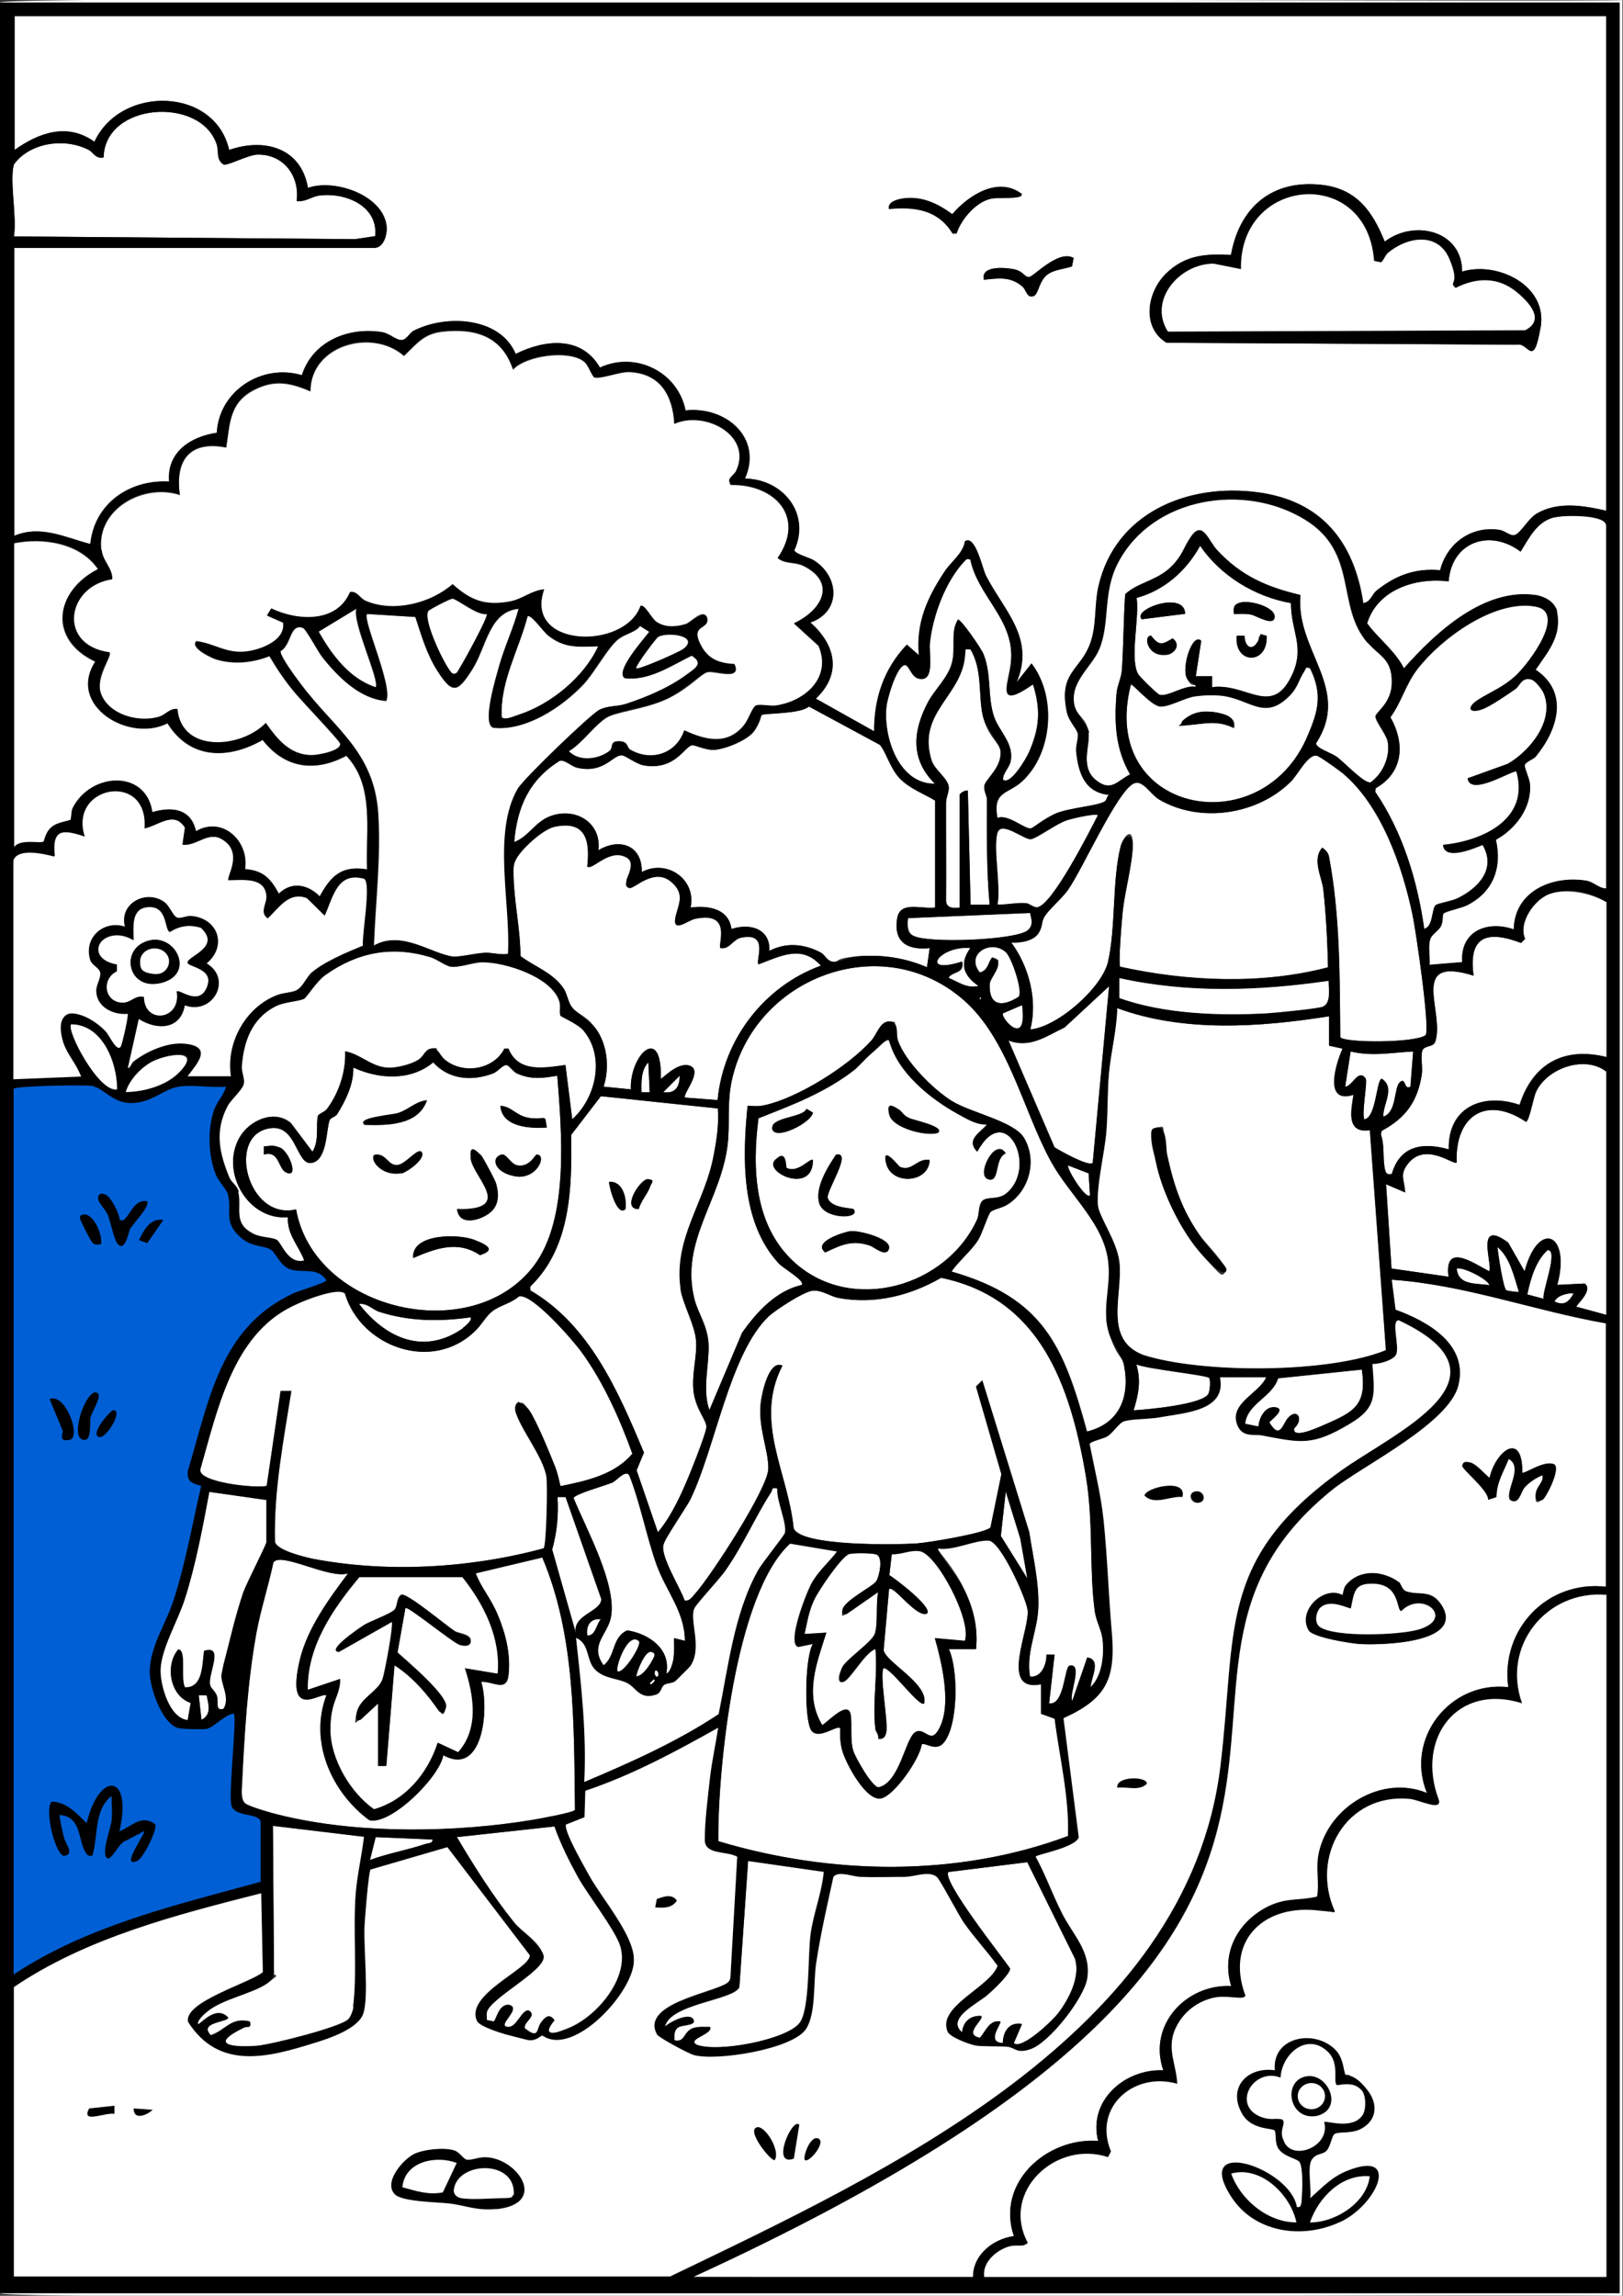 <?xml version="1.0" encoding="UTF-8"?>
<svg id="Camada_1" xmlns="http://www.w3.org/2000/svg" version="1.1" viewBox="0 0 595.3 841.9">
  <rect x="0" y="0" width="595.3" height="841.9" fill="#333333" stroke="none"/>
  <!-- Generator: Adobe Illustrator 29.0.0, SVG Export Plug-In . SVG Version: 2.1.0 Build 186)  -->
  <path d="M.1.9C-1.9-2,595.2,1,595.1,0v842c0-1-597,1.9-595-1h594V1H.1Z" fill="#fff"/>
  <path d="M217.6,138.3c2,1.2,9.6-2,13.2-1.8,11.4.5,15.9,8.6,16.5,19,11.1-5,28.7,4.1,22.7,17.2s-4.2,3.1-1.8,5.2c16.1-.2,27.3,11.8,17,26.8,2.9,2.4,6.3,1.2,9.9,3.1,11.9,6.3,6,16.3-3.9,20.9l9,8.2c4.9,11.6-4.8,20.4-15.7,22s-6.2-.7-7.5.1-2.6,5.2-4.2,7.1c-6.1,7.5-14.1,5.5-21.9,1.9-2.9,8.5-12,11.6-19.8,7.1s-.6-3.1-4.2-3.1-1.7,2.2-3.5,3.6c-4.1,3.1-11.1,4-14.9,0,4.8-2.5,10.5-11,15-12.9s14.4-2.9,22.1-6.8,11.3-8.5,13.7-9.3,12.9,3.4,10-2.9c-5.5-.3-9.5-1.7-12.2-6.7-4.4-8.2,3.2-5.8,2.2-10.2s-6.3,1.7-7.8,2.2c-3.5,1.1-7.5,1.4-10.7-.7s-4.2-6.4-5.9-6c-5.8,16.4-43,15.6-35.4-6-4.8.4-8,3.7-12.9,4.5-9,1.6-14.2-.6-20.7-6.4-8.1,7.1-21.8,10.5-31.9,6.1s-3.1-3.7-5.7-3.2c-4.8,11.3-19,10.7-28.9,6l-1.5,2.5,5.9,2.6c1,6.6-8.3,10.1-13.7,10.7-7.3.8-11.6-3-18.2-3.8-2.3,2.4,6.1,6.3,7.7,6.7,6.4,1.8,13.1,1.1,19.2-1.3,2.7,4.6,5.6,8.9,9,13,3.4,4.1,16.6,17.8,16.9,19,.7,2.9-8.5,4.4-10.4,4.4-8.1,0-12.7-5.9-16.9-11.8-9,9.3-30.9,11.2-32.4-5.1-2.8-.4-4.2,2-6.7,2.8-6.9,2.1-16.8-.2-20.6-6.8s3.6-15.2,2.4-16.8c-19.3-2.6-15.7-24.5,1-26.9,0-4.2-3.4-6.3-3.9-10.6-1.9-15.1,15.4-24.7,28.8-20.3-1.8-12.9,3.7-20,17-17.4,1.4-8.7,1.1-16.3,10-21,7.6-4,13.4-2.8,20.9.4,0-16.9,22.5-23.3,34.3-13,4.7-4.4,7.1-8.1,14.1-8.9,12.2-1.3,21.8,1.7,25.9,13.9,5-5.3,20.6-7.2,25.9-3s3.1,5.5,3.7,5.8h-.2Z" fill="#fff"/>
  <g>
    <path d="M493.4,587.8c-.2-.1-.5-.2-.7-.3-.3.9.6.4.7.3Z" fill="#fff"/>
    <path d="M589.1,485.3c-26.3-4.6-51.8-14.2-78.6-16l1.4,11c11.9,4.3,26.9,12.8,23,27.9-3.5,13.6-33.8,28.7-45.3,37.4-92,72.8,58.1,154.8-235.3,289.4h-.1c0,.1,102.7.1,102.7.1,0-8.2,7.5-14,15-15-6.7-19.5,12-36.3,30.9-34.9-3.8-14.6,9.6-26.5,23.9-25.9-5.8-16.6,8.4-31.7,24.9-30.9-3.9-12.5,2.8-24.1,14-29.4,6.7-3.1,14.2.7,20.7-.9.9-5.6-3.8-12.4-2.5-18.8,3.5-16.8,23-28.5,39.6-21.7-8.2-20,8.5-41.3,29.9-38.8-3-21.4,14.5-39.4,35.9-36.9v-96.6ZM499,602.9c-3.4-.2-17.3-2.4-18.9-5-4.1-6.9,5.6-13.3,12.5-10.4.2-.6.9-1.7,2.7-3.9,4.8-6.1,11.9-7.9,17.8-3.4h.1c1,.8-1.8,2.1,3,3.5s10.5.8,13.1,5.8c7,13.3-23,13.8-30.3,13.4ZM565.7,550c-1.3.6-2.6,2.2-2.5-1.5s3.1-4.6,2.5-7.5c-2.2.8-4.7,2.5-6.5,4.4s-2.1,6.8-5.4,4.6c-1.9-3.3,5.1-11.9-.5-15-1.9,4.9-4.5,8.4-4.5,14l-3,1c.2-3.5-9.8-11.2-9.5-12.5s.8-1.8,3.1-1.1,5,4.1,6.9,5.6c2.2-9.8,12.1-17.6,12-2h0c.8.8,8.4-4.9,11.9-2.9,2.2,1.9-3.1,12.3-4.4,12.9Z" fill="#fff"/>
  </g>
  <path d="M487.5,372.6v10.8c.1,0,4.9,1.1,4.9,1.1-2.6,5.8-7,20.5,4,16.9-.9,5.9-2.8,14.3,6,13l5.9,80.7c-20.9,8.6-67.6,8.6-88.9,1.8-15-5.6-7.6-22-8.9-34-.9-7.9-7.6-16.7-7.9-21-.6-7,2.5-19.4,3.1-26.9s.3-14.7,1-21.9,2.8-15.5,3-23.4c24.4,9,52.4,7,77.7,3h0ZM449.6,466.3c1.4-1.4-8.1-11.3-9.4-13-6.7-9.6-9.6-18.4-12.1-29.7s.1-10.9-3.9-10-.7,10.1-.3,12.2c2.2,11.3,9.4,26.1,17.2,34.6s6.7,7.6,8.5,6h0Z" fill="#fff"/>
  <path d="M126.5,474.5c5.9,19.5,32,28.9,47.6,13.7,2.5-2.3,4-5.5,6.5-7.4s6.9-2.9,9.7-5.4c4.8-1.2,19.9,16.2,23,20.5,8,11,14,24.5,18.6,37.2-6.5,7.7-16.9,10-26.4,11.9-.5-2.2-1-4.5-1.8-6.7-2-5.1-6.9-17.1-9.7-21.2s-2.5-2-3.9-3q-1.5,1.2-1.1,3c1.7,6.7,10.3,17,11.5,24.4s0,25.3-1,26.3c-26.9,7.3-57.4,9.1-84.9,3.8-3.2-.7-13.1-3.1-13.7-6.2-.5-18.6,3.1-37,6-55.3h-3.9l-5.1,34.8c-3.7,1-25.2-1.2-24.4-6,6.2-21.4,11.7-49.2,33.8-59.9s17-7.3,19.4-4.5h-.2Z" fill="#fff"/>
  <path d="M491.6,380.5c-.2-21.8-.1-44.6-4.1-66.1-.3-1.7-1.2-2.5-2.5-3.5-3.9,4.4-.1,10.8.4,15.5,1,9.4,1.5,19.1,1.7,28.4-24.2,6.4-51.7,5.2-76.2-.2-.8-1,.6-17.4.9-20.3.8-7.5,3.5-16.9,3.7-24.2s-3.4-3.8-4.5.5c-3.1,12.3-1.7,29.6-4.6,42.2-2.2,9.5-18.5,23.9-28.5,24.8,2.8-10.7-.5-23.2-7-31.9,3.2.2,8.1-.5,10-3.4s1-4,2.1-5.9c1.6-2.8,6.4-6.7,8.8-10.1,5.3-7.6,18-36.1,24-38.9s6,3.8,9.2,5.7c15.1,9,36.4,5.7,48.6-6.6,2.4-2.4,6.1-9.8,9.2-9.4s8.3,5.4,9.6,6.4c14.3,11.9,22,34.3,25.7,52,1.2,5.6,6.5,41.7,4.8,44.1-3.7,2.9-29.5,2.9-31.3.8h0Z" fill="#fff"/>
  <path d="M381.8,617.7v10.8c.1,0,5,1.8,5,1.8,1.8,14.3,5.4,28.5,4.9,43-40.7,15.2-87,14.3-128.3,1.9-.2-26.2,6.2-90.8,26.4-109.3l17.3,2.9c-3,4-7.1,7.4-9.5,11.9s-9.1,22.2-4.8,23.1l5.4-1.1c-3.1,4.8-3.3,28.6-.5,31.9s9.3-2.3,10.5-1c-.2,2.7,0,5.2.6,7.8,1.2,4.8,9,19.5,14.6,17.9,4.8-1.3,14-14.4,14.7-19.8,1.1-.8,5.2,2.8,8-.5,5.4-6.2,5.5-26.9,1.9-34.4h10c.9-8.9-1.5-16.9-5.8-24.6s-8.9-11.7-8.1-12.3c5.6.9,13.5-3.2,18.5-2.9s13.7,21.1,14.3,25.4c1,7.2-10.7,30.4,5,27.3v.2Z" fill="#fff"/>
  <path d="M322.8,273.3c2,2.2,3.8,8.7,7.2,12.2s8.7,5.5,13,8.1v39.2c-5.4.7-13.1-2.7-14,4.4-1.2,8.6,4.2,11.3,12,10.5l-1,7c-8.2-3.5-16.5-4.7-25.4-4s-6.7,2.2-9,2-2.9-2.5-4.6-3.4c-6.1-3.2-12.6-3.8-18.8-.6.4-8.1-7.1-10.3-13.9-8-1-7.5-8.4-8.7-15-7.9,2.2-10.4-8.8-17.9-17.9-13,.2-9.8-8.1-12.7-15.9-8,1.2-10.4-8.8-16-17.9-12.4-5.4,2.1-7.8,7.5-13,9.4,1.1-12.9,5.5-22.8,16.7-29.8,1.8-.5,4.1,1.9,6.2,2.5,9.9,2.4,13.2-4.6,16.5-4.5s5.2,3.2,8.2,3.7c11.6,1.9,14.9-7.1,17.7-7.4,2.8-.3,4.7,1.8,7.9,1.7s11.8-3.3,14.5-6.5,2.8-6.1,3.1-6.3c1.2-.7,14.2-.3,17.3-3.1l26.1,14.1h0Z" fill="#fff"/>
  <path d="M398.8,525.1c-8.6-31.6-16.1-49.2-49.8-58.8,2.7-3.9,7.3-7.6,9.8-11.6,1.5-2.4,3.6-9.4,4.6-10.3s4.2-1.4,6.2-2.7c8-5.1,10.9-16.2,6-24.4-3.6-6.1-19.4-9.2-26.4-13.5s-17.1-14.5-19.8-22.1.6-6.8-3-7.1-4.7,4.7-6.9,7.1c-8.4,9.3-26.8,21.3-39.1,23.6s-4.2.2-6.2.2c-1.9,19.1-2.5,42.8,11.4,57.8,1.6,1.8,9.7,6.3,8.5,7.9-9.5,2.2-16.4,9.8-21.9,17.5l-12,28.4c-2.7-7.6,0-16.7-.3-24.1s-3.9-11.3-5.2-16.7c-5.3-21.1,9.8-36.2,12.2-56.6.9-8.1-.3-14.9,1.5-23.4,8.2-37.8,54.9-55.7,84.9-29.7,16.6,14.4,21.9,40.6,32.2,59.4,7,12.7,20,23.1,21.1,37.7s-2.6,16.8.3,25.6,4.7,7.8,5.4,11.5c2.2,11.5-1.7,21.3-13.7,24.2h.2Z" fill="#fff"/>
  <g>
    <path d="M134.1,321.9l-.3.3c-10-2.8-12,6.3-15.1,13.1l-5.9-6c-6.6-2.6-10.3,2.7-14.5,6.5-3.2-2.2,0-4.5-.4-7.5-.7-6.8-8.9-5.7-13.9-5.6-1-1,5.7-10.2-2.4-15-5.2-3-9.3,2.6-14.5,2l.9-6.3c-4-6.3-9.8-.7-14.8.3,1.6-21.1-28.6-16.8-22.5,2-7.8-2.6-12.1-2.7-11,7.4-3.4-.9-13.4-2.8-14.9,2l-.7,81.5,26-1c-1.7-4.7-5.4-9.9-6.7-14.9-3.6-14.2,8.2-9.2,14.8-2.1,1.2,1.3,4.9,9.1,6.4,6.7.5-.8,3.1-13.5,2.7-13.9-5.4.6-11.4-2.5-11.5-8.5,0-2.2,1.9-4.9,1.4-6.8-.4-1.6-3.1-2.5-3.6-4.4-2.5-8.3,4.9-13.8,12.5-11.3-2.2-8.5,7.5-13.8,14.1-9,1.9,1.4,2.4,4.5,3.9,5.2,1.3.7,4,0,5.9.2,9.9.9,12.7,10.7,5.1,17,9.6,5.7,2.8,18.3-7.5,14.6-1.7,9-10.1,9-16.8,4.8l-4.6,19c1.4,0,1.9-2.4,3.2-3.3,5.4-3.9,11.7-6.5,18.6-5.6,7.5,2.3,3.8,6.7.1,11.6l16.8.7c-2-12.1,5.4-25.7,16.9-30.2,2.4-.9,4.3-.3,6.3-1.3,2.4-1.1,4.6-6.1,6.2-7.5,5.6-4.7,12.5-6.5,19.2-9.3-.3-3.9,3-23.7.4-25.5Z" fill="#fff"/>
    <path d="M15.9,308.7c.5-.4.6-3.8,3.6-5.8,1.8-1.2,6.1-1.9,6.3-2.2.4-.5.2-3.1.9-4.5,6.7-12.8,26.9-14,29.1,1.7,7.2-2.1,14.2-1.3,16,7,9.8-5.7,19.6,3.7,18,13.9,6.7.6,9.4,3.5,12.4,9,4.7-4.6,10.6-3.4,15,1,4.2-7.6,8.1-11.4,17.4-9.9-.6-14,2.9-30.6-7.6-41.7-11.6,6.2-22.6,4.6-30.7-5.8-12.6,7.2-26.6,7.2-34.9-6.1-14.2,7.2-36.9-6.6-26.5-22.6-17.5-8.2-14.8-25.9,1-33.9-6.5-9.6-20.1-11.7-30.9-9.5v111.6c2.1-3.3,9.8-1.2,10.8-2.1h0Z" fill="#fff"/>
  </g>
  <path d="M127.7,576.9c-7,9.3-14.9,20.1-17.7,31.6-5.5,23.2,8,11.6,9.7,13.2-6.4,17,1.9,35.5,15.7,45.7,7.8,2.1,25.9-15.8,27.2-23.8,14.7,8.1,16.9-17.3,13.9-26.9,4.2-.3,9.3,3.9,10-2.4.9-7.5-1-15.2-3.9-22.1s-6.1-9.9-8.1-15.3l24.4-5.8c12.2,28.7,11.6,61.7,12,92.6-.7,1-13,3.2-15.3,3.6-28.2,4.7-62.1,5.3-90.1-1s-14.2-3.6-15.8-5.1-1.1-4.9-1-7c.9-18.4,2-37.4,5.3-55.5s4.4-17.1,6.2-25.7c2.6-4.1,20.6,6.2,27.4,4h.1Z" fill="#fff"/>
  <path d="M263.3,406.5l-42.9-4.5-10.9,14.2c.3,19.4,0,41.2-15,55.6v1.4c21.8,12.7,32.3,37.1,41.7,59.5l-2.7,6.5,7.8,22.7c3.9-4.5,7.3-11.2,9.7-16.7,1.6-3.5,8-19.6,8.1-21.9s-3.9-6.1-4.7-12.8c-.8-6.7,1.3-12.9.9-18.8-.4-5.9-5.7-15.6-5.7-19.2,0-18.7,9-31.6,12.2-49,1.1-5.7,1.9-11.2,1.5-17ZM229.4,443.4c-3,3-6-7.9-6-10,5-.4,6.6,6,6,10ZM238.5,435.1c-1,2.9-3.4,5.3-4.2,8.3h0c-6.8.2.8-11.4,3.5-10.9,1.8.3,1.7-.3.7,2.6Z" fill="#fff"/>
  <path d="M215.4,317.8c1.7,1.7,7.8-6.5,14-3.5s-2.7,9,1.6,9.9,9.2-6.4,15.7-.3c4.7,4.4,1.9,8.2,1,12.8s5.1.7,7.3.3c13.8-2.9,8.2,9.6,9.2,10.7,3.4.7,4.6-3.2,7.7-3.8,10.4-2.1,5.1,8.5,6.3,9.8,8.1-3,15.9-7.4,22.9.5-20.9,7.6-35.8,27.1-37.9,49.3l-11.9-1c-1.2-1.1,7.2-10.3,1.3-11.8-4.5-1.1-9.9,5.3-10.2,4.8.4-20.5-11.6-8.3-11,4l-10-1c2.1-6.4,1.5-14.5-2.2-20.3s-7.1-6-9.3-8.7-1.7-4.7-3.1-6.9c-3.9-5.9-10.6-8-15.9-12,0-9.3-2.2-19.2-2.5-28.4s-.3-4.4.6-6.5c1.6-3.9,10.1-11.6,14.4-12.5,11.3-2.4,13.1,4.8,12,14.5h0Z" fill="#fff"/>
  <g>
    <path d="M505.2,216.4c7-5.5,14.1-8.1,23.1-7.3,2.5-9.8,11.3-16.3,21.6-14.8,2.3.3,3.5,2.4,5.7,1.9s5-6.1,8.2-7.9c7.8-4.5,17.1-2.9,25.4-1V5.9H5.4v49.1c9-6.4,19.4-10.1,29.3-3,9.7-20.9,44.2-20.1,49.4,3,12.8-4.5,26.4-.9,28.9,13.9,9.7-3.4,27.1,2.5,28.8,13.6.5,3.1-.9,8.4-4.4,8.4H5.3v105.6c9.7-4.1,18.6.6,27.9,3,1.5-14.9,14.4-23.7,28.9-22.9-.9-10.8,7.9-16.5,17.5-17.9.8-15.4,16.6-25.5,31.2-21.1,3.9-12.4,17-17.8,29.4-15.8,2.6.4,5.1,3,7.1,2.9,2,0,2.9-2.6,4.5-3.4,11.8-6.1,31.7-5.1,37.4,8.5,10.6-5.3,24.1-6.8,30.9,5,13.1-6.1,28.6,1.6,31.4,15.7,14.7-1.6,28.4,10,21.8,25,14,.2,24.2,12.9,18.1,26.3.4,1.4,5.4,2.6,7.2,3.7,9.5,6.1,9.9,18.9-1.3,22.8,9.3,8.2,11.6,18.8,2,27.9l21.4,12c0-12.1,3.6-23,12-31.8l4.4,3.9c-1.1-11.9,3.1-21.2,9.5-30.8,2.3-3.5,6.7-6.5,7.4-11,3.8-2.6,6.4,10.1,7.7,12.6,6.5,12.8,18.2,22.8,11.2,39.2l5.5-7c9.3,12.1,7.8,32.9-3.5,43.3-5.3,4.8-10.8,3.4-9,13.4,3.7-1.7,10.1,4.2,12.3,3.8.6,0,4.3-3.6,9.4-5.6,5.1-2,14.5-2.6,17.5-4.2,1-.5.8-1.8,1.7-2.5-8.9-.9-11.2-8.1-12-15.9-.2-2.2,1-4.8.6-6.6-.4-1.8-3.3-4.5-4-7.8-3.2-14.7,5-15.3,8.6-25.4,2.4-6.8,1.4-14,3-20.9,6.2-26.9,32.7-37.7,58.1-34.4,23.5,3,35.6,18,39,40.7,19.3-8-1.9.7,5.1-4.8ZM350.9,85.6h0c0,.1-1.5.1-1.5.1-5.3-8.7-13.8-9.9-23.4-9-.4-2.8,3.4-3.6,5.6-3.9,6.9-.8,12.4,2,17.7,5.8,5.9-6.9,16.8-14,25.5-7.4,0,2.2-5.7.6-11.2,1.7-5.5,1.1-11,7.4-12.7,12.7ZM393.2,97.7c-3.1,1-6.9,1.2-9.4,3.3s-5.6,10.9-4.5,7.5c.8-2.6,0,.2-4.4-3.5s-8.8-2.9-14-2.4c-1.3-5.4,8.1-4.5,11.3-3.8,2,.5,3.5,2.8,5.2,2.8s10.7-10.2,16.4-7l-.6,3.1ZM427.9,125.7c-9.4-5.6-7-18.8-.1-25.5s14.6-7.2,23.7-6.7c3.1-17.5,15.1-27.8,33.4-25.7,12.8,1.5,18.5,9.7,23,20.8,10.8-8.2,28.4-4.1,28.4,11,12.8-3.9,31.4,5.1,28.8,20.4-.8,4.5-4.5,5.6-8.5,6.4l-128.7-.7Z" fill="#fff"/>
    <path d="M570.2,189.7c-6.4,1.5-9.3,7.6-12.4,12.6-11.3-8.5-25.3-3.6-26.4,10.9-12.1-1.5-26.1,3-29.9,15.4,4.1,5.6,10.2,10,13.5,16.5,11.7-13.2,29.6-29.9,48.8-26.8,3,.5,7.4,4.5,7.3,5.6-.6,9.2-3,15-7.8,21.7,12.4,8.3,8.1,22.1,0,31.9-1,1.2-1.4-.5-3,.7-10,7.2-.2.6.7,9.3s-5.3,16.7-12.5,20.6c2.4,10.5-.8,19.1-10.5,24-1.8.9-8,2.2-8.5,3s0,2.5-.9,4.5-3.2,2.3-4,5c-.8,2.7,0,6.4-.2,9.3l12-1c-.8-11.4,9.3-15.4,18.9-12,.3-13.9,13.9-19.8,26.4-17.9,2.9.4,4.6,2.8,7.5,2.9h0s0-133,0-133c0-4.3-12.6-4.6-19-3.1Z" fill="#fff"/>
  </g>
  <path d="M326,381.6c2.8,7.9,15,21,25.2,26.6s7.5,1.5,10.7,4.3c-2.5,3-7.8,5.5-3.5,9.9,10.3-19.1,22.3,5.1,11,15s-7.2,1.2-9,2.9-1.1,4.9-2,6.9c-11.3,24.7-45.7,34.6-66.7,16-15-13.3-15.9-34.3-13.5-53.1,12.2-4.7,23.7-11.3,34.7-18.7s11.8-11.1,13.2-9.9h-.1ZM329.7,406.9c-2.3-1.7-4.3-1.1-3.5,1.9,1.3,4.8,13.3,8,17.8,6.6,2.8-2.3-9.5-4.9-10.2-5.3-2.6-1.1-2.7-2.3-4.1-3.3h0ZM295.8,406.6c-1.3,3.3-13.2,4.7-12.6,7.4,1,4.5,14.4-2.2,14.9-6l-2.4-1.4h.1ZM365.6,421.6c-2.8.8-7,9.6-3.1,10.8,4.4,1.4,2.1-7.7,6.4-9.5-1-1.3-1.6-1.8-3.3-1.4h0ZM313.1,443.4c-.3-.5-8.1-.2-9.5-4-1.2-2,9.4-17.5,3-16-3.1,4.6-7.9,12.3-6.1,18s15.4,5.8,12.5,1.9h.1ZM288.4,428.2c-.2-.1-2.3-4.8-4.2-2.8-4.3,4.6,14.1,12.9,13.9,0-.9-1-5.5,5.2-9.8,2.8h.1ZM341,425.4c-4.5-.9-6.6,4.5-10.9,2.5s-6.2-5.3-5-1c2.2,7.8,15.6,7,15.9-1.5ZM311.9,451.5c-2.7.4-14.1,4-9.2,7.8,5.9-2.8,9.9-4.7,16.4-2.5,1.3.4,6.1,4.8,7,1s-11.2-6.7-14.2-6.3h0Z" fill="#fff"/>
  <g>
    <path d="M189.7,393.7c-1.5-.6-2.6-2.9-3.9-3.1-1.3-.2-4.8,3-4.8,3-7.8,3-16.3,2.4-22.1-4-8.3,6.9-19.9,6.2-29.3,1.9.1,6.2-2.8,12.1-6,17.2-.6,1-1.7-1-2.8,2.4-1.1,3.4-1.3,14.8-6.7,15.4-5.4.6-5.3-13.8-14.6-12.8-16.8,1.8-8.9,34.1,9.1,29.8,6.6,37.1,64.4,50.7,87.2,20.7,13.1-17.3,10.2-49.2,8.6-69.7-5.4.9-9.5,1.5-14.7-.8ZM104.8,429.9c-2.9-1.5-2.4-8.1-8-6.5v-3c2,0,2.6-1,6,.5,3.4,1.5,7,11.6,2,9ZM133.7,412.5c-3.1-2.7,8.3-3.1,12.2-4.3,3.9-1.2,6.7-4.4,10.7-4.7-3.2,9.3-14.7,9.3-22.9,9ZM147.1,430.3c-7.8-3.4-12.6-6.9-8.9-6.9s4.1,4.2,7.7,3.8c2.9-.3,7.2-6.3,8.7-4.8s-6.3,8.5-7.5,7.9ZM176,460.3c-8.1-5.5-16.2-2.5-24.4,1h-.1c-.7-8.9,16.3-8.9,22.2-6.7,2.9,1,7.6,4,2.3,5.7ZM182,434.3c-3,3.3.3,8.7-3.1,10.9-3.4,2.2-10.8,4-11.3-1.9,21.7,1.3,6-11.6,5-18.4-.4-2.3,2.8-1.9,3.8-1.3.8.9,6,10.3,5.6,10.7ZM189,431.4c-2.6-.5-9.1-7.2-5-8,1.9-.4,1.7,3.4,6,4,4.3.6,6.5-4,6.9-4,3.9.3,0,9.3-7.9,8ZM200.4,413.5c-6.1.4-16.4-.2-16.9-8,4.3.4,5.5,3.5,10.2,4.4,2.3.5,5.3,0,6.3.6l.5,3h0Z" fill="#fff"/>
    <path d="M213.8,377.7c-1.8-2.1-7.9-4.8-8.2-5.2h-.2c.7-.7,1.3-.9,1.6-.9-.2-.9-.3-2.4-.4-4.8-.3-10.7-21.3-14-29.8-14s-8.6,2.1-11.7,1.6c-2-.3,6.6.7-7.5-3.5-14.1-4.2-26.7-1.8-38.6,6.7-2.8,2-5.7,7.4-7.5,8.5-1.8,1.1-2.4-1.5-10.9,3s-11.4,12.8-12.1,21.9c-.1,2.2,1.3,4.3.7,6.5-.6,2.2-1.1-1.1-5.9,8-4.8,9.1-3.1,17.1.6,26.1.7,1.9.5.5,1.9,6.5,1.4,6-.5,10.3,7.1,14.3,2.9,1.5,7,1.2,8.7,2.3,1.7,1.1,4,9,10,7.5-2-5.4-6.4-9.6-6-15.9-14.7,1.3-25-16.7-17.7-29.3,3.5-6.1,12.7-10.4,18.8-5.2l7.9,10.5c2.6-4,1.2-9.7,2-13.2.2-.8-.8,3.2,3.5-2.7,4.3-5.9,6.8-13.6,6.5-20.9,5.6,1,9.5,5.6,15.5,6,3.2.2,8.6-1.2,11.2-2.8,2.6-1.6,2.4-4.3,5.8-4.3s-2.2-.6,4.5,4.5c6.7,5.1,17.6,3.2,21.4-4.4h1.5c3.6,8.9,13,7.1,20.9,6l2.5,19.9c8.8-7.9,12.2-23.2,3.9-32.8Z" fill="#fff"/>
    <path d="M207,371.6c.5,2.7,1.1.1,0,0h0Z" fill="#fff"/>
  </g>
  <path d="M589.2,482.2l-11-3c-.3-.4,6.5-6.2,3-8.5l-10,.5c5.1-18.9-6.9-24.1-12-5l-6-10.5c-12.5-9.3-5.5,8.5-7,10.5-6.1-3.2-16.5-10.6-14.9,2l-20.9-3-2-30.9,7,3c-.2-4.6-2.2-6.4,1-10.5,6.5-8.3,16.8.7,17.9-.5-.7-16.9,10.7-24.8,25.4-14.9,1.3-.3,2.7-9,3.8-11.2,4.2-8.6,17.9-13.3,25.7-7.2v89.2h0Z" fill="#fff"/>
  <path d="M589.2,330.8v56.8c-15.6-3.9-27,2.4-31.9,17.5-13.4-4.5-26.3.9-25.9,16.4-9.6-2.7-17.9-1.4-20.9,9-2.1.6-2.4-.8-2.7-2.7-.6-3.9.1-7.9-1.3-11.8l.3-1.3c8.8-4.7,13.2-10.8,14.7-20.7.4-2.7-.5-6.7.2-8.7s4-1.2,4.7-3.2c3.8-10.7-10.2-31.9,14.1-24.3-2-14.6,5-16.7,17.4-12l1.5-1.5c-2.7-6,3.6-14.8,9.3-16.6s14.3-.5,20.7,3.2h-.2Z" fill="#fff"/>
  <path d="M555.9,252.7c1.4-.9,2.2-4.4,5.6-3.5s4.1,3.7,4.8,5.3c3.9,9.9-5.1,21-13.3,25.7l-14.7,5.3c1,6.9,16.9-3.4,17.9-2.5,5,17.5-12.4,25.5-26.9,26.9.5,5.8,10.9,1.5,14.5,0,5.1,8.7-1.4,15.8-9.2,19.6s-7.1,1.8-8,2.5c-1.5,1.3-.9,7.9-4.2,8.7-2.5-17.7-7.9-35.5-18-50.3l.2-1.3c10.2-5.8,10.8-16.4,5.4-26,4.2-5.8,5.5-12,10-17.8,8.7-11.2,27.9-25.2,42.7-22.9s-1.9,20.8-6.5,25.2c-4.5,4.3-9.1,6-13.9,9-4.7,3-3.4,5.3,1.5,3.5,3-1.1,9.2-5.4,12.1-7.4h0Z" fill="#fff"/>
  <path d="M81.9,60.3c1.4.7,9-3.5,12.5-3.6,9.6-.2,15.6,7.8,14.4,17,3.2.5,5.4-1.6,8.4-2,9.6-1.2,21.6,3.9,20.4,14.9l-7.4,1.1-125.1-1c1.2-6.9-1.7-20.5,0-26.4h0c5.9-8.1,18.6-9.8,27.3-5.4,1.8.9,2.8,3.6,5.6,2.8.5-20.1,35.3-22.4,41.4-5" fill="#fff"/>
  <path d="M182.5,613.8l-12-2c3.3,10.2,5.2,22.1-2.5,30.8l-7.5-3.5c-3.6,11.2-11.9,21.2-23.4,24.4-8.6-6-16-18.4-16-29.2s3.6-12.1,3.6-18.6l-11.9,4c-.3-15.9,9.2-29.7,18.9-41.3h37.9c7.9,9.9,14.1,22.3,12.9,35.4h0ZM138.7,624.7v22.9h3l3-36.9c6.7,4.3,11.9,10.4,16.4,16.9.9.3,2.3-1,2.5-1.5,1-4-14.6-17.1-17.8-20.1l2.9-16.3c.8-.9,17.2,12.6,19.9,13.5s4.5.2,4-2-4.6-2.3-5.9-3.1c-3.1-2-17.3-14-19.5-13.3-1.9,1.3-1.1,3.9-2.5,5.5s-8.8,4.1-11.3,5.7-13.9,9.4-9.1,9.8l19.4-11c.7.8-2.8,19.2-3.4,21-1.6,4.5-8.5,7-9.5,12.5s-.6,2.9,1.4,2.4l6.5-6h0Z" fill="#fff"/>
  <path d="M321.1,634.2c.1.8,1.4,2.1,1,3.5,1.9.3,2.7-.8,3-2.5.7-3.9-2.6-21.2-1-23.4,2.6-.3,13.3,14.8,14.9,12.9,1.6-7.2-14.2-15.1-14.9-19.5l2-22.4c1.7-1.5,10,10.6,13.9,9,2.3-2.3-11.7-12.8-13.8-14.1l.9-7.7c3.4.2,7-1.7,10.3-1.1,6.3,1.1,19.2,25.6,16.5,32.9l-11-1c2.5,9,6.7,25.6.9,34.3-2.9,4.3-5-2.3-8.5.5s-5.6,18.3-13,19.9c-2.3.2-8.6-11-9.3-13.3-1.5-4.4-.1-12.5-1.4-14.5-1.8-2.9-8.1,3.9-10,5-6.7-11.1-2.1-22.6,1.5-33.9l-8,.5c1-4.5,1.5-8.2,3.5-12.5s10.4-16.4,13-16.9,8.5-.3,9.8.2c2.7.9,1.1,8.1.1,9.8s-11.8,7.1-12.4,10.5,0,1.8,1.5,1.5l11.5-8c-.9,4.3,0,11.4-1.2,15.2s-10,9.1-11.8,12.1-2.2,6.7.5,5.5,7.9-10.9,11.5-11.9c.9,9.2-1.2,20.4,0,29.4Z" fill="#fff"/>
  <path d="M133.7,673.5c-.8,6.8-2.4,13.6-3,20.4-1.1,13.2.6,29.6-1,41.9-.2,1.4-1,3.8-2,4.7-2.9,2.9-28.4,9.3-33.5,9.7-9.9.7-17.4-.6-4.7-6.7,1.4-.7,2.7.6,2.2-2.2-7-1.8-8.9,3.2-14.4,5-4.6-4.9,6.4-4.7,6.4-6.5-3.8-3.9-8,.2-10.9,2.5-1-1,2.2-3.9,3-4.5,5.7-4.9,16.6-6.6,22.3-10.6s2.1-2.1,2.4-3.6l-.4-54.1,33.4,4h.2Z" fill="#fff"/>
  <path d="M203.3,669.7c2.3,6.5,5.4,12.7,8.7,18.7,3.5,6.3,13.9,19.7,15.5,25.3,3.5,11.7-8.8,26-19.2,30.1s-10.2,3.3-5-3c-1.8-2.7-3.5-1.1-5,1s-.5,6.3-5.9,2c-.5-2.4,4.7-4.5,1.5-6.5-2.7-.5-4.4,6.6-7.9,6s5.1-6.4,1-8c-4.2-.9-5,5.7-6,6l-2.5-.5c0-1-.2-2,0-2.9,1.2-5.2,22-15.5,20.8-20.7s-8.3-9.1-10.8-12.2c-7.8-9.7-14.7-20.7-21-31.3l35.8-3.9h0Z" fill="#fff"/>
  <g>
    <path d="M285.2,545.3h0c-.7-.2-.6-.9-.4-1.6-.4.7-1,1.6-1.8,2.8-5.9,9.1-10.1,19.2-16.9,28.9-2.2,3.1-10.7,9-12.7,13.3s4.5,14.8,0,21.6c-.2.3-4.4,4.8-5.6,5.6s-3.1.7-4.1,1.4.6.4-5.2,2.3-5.3-2.4-8.8-4.3-7.8-.3-11.2-3.7c-3.4-3.4-1.8-10.3-7.5-11.2,1.9,17.6,4,37.8,3.1,55.6,16.9-5.4,34.7-16.4,50.1-26.6,3.5-17.3,6.1-36,14.7-51.6,1.6-3,9.2-12.7,10-16.2.8-3.5-3.9-12.1-3.5-16.3Z" fill="#fff"/>
    <path d="M284.7,543.6c1.8-2.9.5-1.4,0,0h0Z" fill="#fff"/>
  </g>
  <path d="M480.5,245.1c4.6,9.4,3.1,15.5-.8,24.6-16.8,40.5-77,28.5-64.9-18.6.5-.5,7.2,7.5,10.5,8s9.2-3.2,13.1-3.7,6-.5,8.8-.3c11.1.8,16.3,9.8,25.9,0,3-3.1,3.2-5.7,5.2-8.7s-.1-1.8,2.2-1.3h0ZM452.6,267c1-4-4.6-5.5-7.6-5.9-4.4-.5-8.1.3-11.4,3.4-.4,2.2.9,1.5,2.4,1.4,6.1-.5,10.3-1.9,16.6,1.1Z" fill="#fff"/>
  <g>
    <path d="M504.5,262.7c.3-1.7,5.8-4.8,6-12.1.2-9-4.4-9.8-8.7-14.8h-.2c-11.8-13.4-3.2-33.1-23-45.2-22.3-13.7-55.9-8.3-68.6,15.7-5.9,11.1-2.9,22.1-7,31.9-2.7,6.5-11.2,12.2-9,20.9.8,3,4.8,4.6,5.3,9.6s-3.2,12.6,2.7,17.4c5.6,4.5,7.8.2,12.5-2.1-5.4-9.4-5.8-18.8-5-29.4.2-3.1,1.8-5.9,2-9,.6-9.2.6-18.5,1.2-27.7,4.6-4.2,10.5-4.8,15.8-9.1,3.8-3.1,7.8-10.3,9.1-13,.9-.5,3.2-.2,8.9,6,8.7,9.4,18.2,13.5,30.5,16.4-1.9,20.5,18.9,34.2,5.7,54.4.2,1.9,5.1,3.1,7.7,5,2.6,1.9,10.1,9.9,12.3,9.3,4.5-3.1,7.3-9.5,6.3-14.9-.5-2.6-4.8-7.6-4.5-9.3ZM437.1,196.4c0,0,0-.1.2-.3,0,.1-.1.2-.2.3Z" fill="#fff"/>
    <path d="M473.5,221.1c-13.1-2.3-25.7-9.9-33.3-21-5.1,9.2-13.1,16.3-23.3,19.1,1.1,7.2-2.5,21.7.4,27.7.4,1,5.1,7.1,8.1,7.9s9.3-3.8,13.2-2.9c-.2-1.7-1.3.9-3.3-3.2-2-4.1,2.1-16.9,5.3-13.7l-2,13h6v4c12.8-1.7,22.1,11.5,29.5-4.9,4.5-10.1-.6-15.7-.6-25.9h0ZM428.1,240.1c-7.4.3-8.9-7-5.9-7,3,3.9,4.1,3.3,7.9,1,3.1,2.2.3,5.9-2,6ZM418.8,227.1c-3.8-3.6,15.7-10.7,15.9-2l-15.9,2ZM453.6,233.2h2.9c0,3.6,2.5,6,4.8,2.2.9-1.5-.7-2.9,3.3-2.2.5,10.7-12,10.6-11,0ZM467.5,226.5c-.6,3.1-6.7-.8-8.7-1.2-2-.4-4.1-.2-6.2-.2h0c-.2-1.8-.3-3.3,1.6-3.9,3.1-1.7,14.1,1.3,13.3,5.3Z" fill="#fff"/>
  </g>
  <path d="M302.1,686.5c-.7,7.7-3.7,14.9-4.8,22.6-1.1,7.8-.2,27.8-4.1,32.8-4.8,6.2-30.1,11-37.9,8-3.6-2.1,6.2-3.8,5-6.5-2,0-4-.2-6,.4-3.7,1.2-2.9,5.4-6.9,4.5,0-1.6-.3-3.2,1-4.5s7-.7,6-3-9,.9-10.5,2.5c1.7-8.5,25.6-9.8,27.3-14.6l3.2-46.2,27.9,4h-.2Z" fill="#fff"/>
  <path d="M371.9,749.3l3-7c-4.7-.8-6.9,2.8-7,7-6.5-.3-.3-7.3-1-8-4.1-.6-5.3,3.6-7.5,6-6.4-1.3,1.8-6.8.5-8-3.9-.3-6.7,2.1-7,6-6.1-5.1,5.9-10.7,9.5-13.9s8.1-7.6,8.1-9.5c-2.7-4-25.4-32.6-22.6-35.4l28.9-3.6,17.5,35.4c2,6.6-2.1,14.6-6.1,19.9s-13.5,13.7-16.4,11h.1Z" fill="#fff"/>
  <g>
    <path d="M106.7,464.2c-3.3-1.4-4.1-5.2-6.5-6.9-2.4-1.7-7.1-1-11-4.4-6.8-5.8-3.3-9.7-4.9-16-.5-1.9-1.8-.5-4.5-7.4-2.7-6.9-2.4-15.7,0-22.7,1.2-3.6,4.3-6.4,5.2-9.8-5.5.5-13.1-.5-18.7.4-5.6.9-11.9,6.2-18,6s-9.9-5.4-13-6c-3.1-.6-28.4,0-29.4,1h-1.3c0-.1.4,327.8.4,327.8,27.1-18,60.6-26.3,91.6-34.8l-.2-24.7c-1.1-3.2-9.9-1.4-10.8-6.1-.9-5.3,2.1-32.1,1-33.4-3.2.3-7.3,5-9.9,5.6-.6.2-5.3-.3-8.4-.5-4-2.5-13-9-10.7-19.4,2-9,4-18.4,6.7-26.5,4.6-13.8,7.1-28.7,10.4-42.7-3.5-1-4.8-1.8-4.4-5.8,7.8-25.8,12-50.6,39-63.1,1.8-.9,12.3-3.9,12.3-4.8-3.4-5.2-11.4-4.5-14.7-5.9ZM39.6,442.2l.5-2c1.5,1.3,2.3,7,2.3,9.1,1.4.3,3.3-.2,5.3-2.3s1-6.9,5.3-6.2c1.5,1.5-4.7,6.9-5.7,8.7-.5,1-1.7,8.6-4.6,4.5-1.1-1.6-1.6-7.2-2.6-9.7-.7-1.7-3.2-3.2-3.4-5.6-.2-2.4,1.2,2.2,2.8,3.6ZM40.5,518.6c3.8-.2-.6,6.4-3.3,7.3-3,1,1.7-6.5,3.3-7.3ZM34.6,452.7l1.1,1.1c-1.2-.1-.2,2-1.1.8-.3-.3-3.6-6.5-4.1-7.7,3.8-.8,5.1,2.8,4.1,5.9ZM30.9,517c.4-1.4,2.4-7.3,4.8-5-1.7,3.3-2,4.8-2.4,6.4-.5,1.9.6,8.6-2,8s-.8-8-.4-9.4ZM25.4,527c-1.8.4-1.7-2.1-1.8-3.4l-3.4-9.7c5.1,1.8,9.2,12.3,5.1,13.1ZM50.1,681.3c-5,5.3,4.3-10.3,3.6-11l-6.9,3.6c-2.1.5-4.3,5.1-7.2,5.5-2.8.4,1.8-9.6,2.1-12.7s0-6.2,0-9.3c-6.6,5.4-6,13.3-8.1,20.6-1.7.3.7,3.8-1.7-.4-2.4-4.2-1.9-13-9.7-13.6-.3.3-1.1,4.7-.5,7.5.6,2.8,5,6,2.5,7.9-3.2-.7-6.8-14.9-4.1-18.2,4.7,2.6,8.5,5.2,12.1,8.8,5.9-17.5,15.4-17.4,11.4,0l-1.2,4c4.3-1.7,9.1-7.7,14-3.6.5,2.6-2,6.2-6.4,10.9ZM54.6,454.8l-3-1.1c2.5-3.3,2.6-4.8,6.2-4.9l1.1-.7-4.2,6.8Z" fill="#005fd4"/>
    <path d="M76.7,547.1c-2.4,12.8-5,26.9-9,39.3-2.4,7.7-9.3,20.2-9.4,25.8,0,5.6,3.7,17.9,10.5,18.6l1.1-6.3c-7.6-2.5-9.5-13.8-4.6-19.6,3.2,0,.7,11,2.5,13.9,6.7.2,6.3-8.5,7-13.4,7.6-2.4,1.2,8.7,2.2,12.6.3,1.2,1.5,1.5,2.4,3.7.9,2.2-.8,5.8,2.4,5,7.8-3.5-1.2-7.1.2-13.1,2.3-9.5,4.1-20.2,7.3-29.7,1.2-3.4,8.5-17.5,8.5-18.5v-15.4h-.2c0,0-20.9-2.9-20.9-2.9Z" fill="#fff"/>
  </g>
  <path d="M378.9,251c-13.6,6-8.7,5.1-8-9.5.7-14.6-12.2-22.9-15-36.3h0c-1.4-.4,4.9-6.9-2.1.5-7,7.4-11.6,19.9-12.7,29.9-.5,4.3,2.1,15-4.4,13.2-2.8-.8-2.3-6.2-5.2-4.8-2.9,1.4-5.4,4.3-6.4,15.6s4.8,28,17.8,27.8c-8.9-8.8-8.2-19-2.7-29.6,2.5-4.9,7.6-9.3,9-14.9,1.4-5.6-.7-11.3,2.2-15.7,1.2,0,8.5,10.6,9.3,12.6,3.1,7.6,1.4,15.5,3.9,23,1.9,5.5,7.4,9.8,6.1,16.4-.5,2.4-2.9,4.2-2.8,6.7,2.7,2.3,8.7-8.1,9.5-10,3.9-8.9,4.4-15.6,1.5-24.9Z" fill="#fff"/>
  <path d="M251.3,601.8l-4-1c0,2.4.2,4.8-.2,7.2s-1.2,5.4-2.7,5.7c1.8-8.9-6.4-14.6-14.3-15.8-5.7,2.4-4.3,9.5-8.7,12.8-5.4-7.4,1.5-11.2,2.7-17.7,2.2-12-9.1-32.3-13.7-43.6.1-1.4,11.9-4.7,14.2-5.7,1.7-.8,4.8-4.8,6.2-2.7,4.1,10.4,6.3,22.4,10,32.8,3.5,9.7,10.4,17.3,10.4,27.9h.1Z" fill="#fff"/>
  <path d="M352,332.8c-2.4.2-4.8.3-5-2.5.1-12-.1-23.9,0-35.9,0-2.1,1.2-4.2,1-5.9-.3-3.1-5.2-6.2-6.3-9.7-5.6-17.8,11.7-23.8,12.3-39.2.4-1.5-.7-1.7,2-1.5,4.4,7.7,2.8,16.1,4.4,24,1.6,7.9,6.4,10.4,6.6,13.4.4,6.3-5.9,10.3-6,12.9s1,3.2,1,5c0,12.9-.2,25.7,1,38.4h-7l-1-41.8c-.9-.4-3,.9-3,1.5v41.4h0Z" fill="#fff"/>
  <path d="M400.8,426.4c-1.5,1.5-11.9-4.4-14-5.7l-16.9-39.2c7.8,3,13.9-1.6,20.6-4.8l16.3-15.1-6,64.8h0Z" fill="#fff"/>
  <path d="M64.9,363.6c1.8,10.5-12.4,13.5-12.5,3.3-3-.8-5.6.9-8.1,1-7.2.2-8.3-8.8-2.4-11.6v-1.9c-13.2-2.4-4.1-16.2,7-9.6,0-4.3-1-11,4.5-12,8.4-1.4,6.7,8.5,8.9,9,3.6-2.3,7.3-2.8,11.4-1.5,7.6,7.3-4.3,10.4-3.7,12.7s8.7,2.3,5.8,9.2c-3,7.1-10.1.4-11.1,1.5h0ZM54.7,344.9c-11.3,2.8-7.8,19.4,5.3,15.3,11.4-3.6,4.3-17.7-5.3-15.3Z" fill="#fff"/>
  <path d="M365.9,305.4c1.3-4.5,9.9,2.7,12.2,2.4s9.4-5.7,13.1-6.9,10.6-2.6,11.5-1.9c-2.8,5.5-17.1,33.8-22.4,33.8s-2.7-1.4-4-1.5c-3.6-.3-6.9.6-10.5.5,1.3-6.7-1.7-20.7,0-26.4h0Z" fill="#fff"/>
  <path d="M487.5,359.7c-.1,2.8,1,8.1-2,9.5-1.7.8-17.4,2.3-20.5,2.5-17.4,1-38,.3-54.4-5.6v-7.4c25.3,5.6,51.3,4.7,76.8,1h0Z" fill="#fff"/>
  <path d="M219.4,237.1c-5.2,11.3-17.4,21.3-29.2,25.1-1.4.4-5.3,2.3-6.2.8-.6-13.1,6.3-24.6,9.5-36.9,1.2-1.1,5.9,5.7,7.5,6.9,6,4.8,11,4.2,18.4,4h0Z" fill="#fff"/>
  <path d="M499.5,502.2c1.9,12.9-2.7,15.5-13.3,20.1-2.3,1-12.3,5.7-11.5,1.5,3.6-3.2,1.2-7.6-2.2-3.9-2,2.1-2.9,8.5-6.9,1.8.1-.6,6.2-4.7,2.5-5.5s-6.3,3.6-6.5,7l-4.9-1c.7-7.4,10-9.8,12.1-16.7l30.7-3.2h0Z" fill="#fff"/>
  <path d="M207.4,549l13.1,37.4c0,4.9-11.6,5.8-9.1,13.4l-8.9-31.4c1.8-6.5,2.4-12.6,2-19.4h3-.1Z" fill="#fff"/>
  <path d="M377.8,334.8c.6,2.4,1.3,4.6-.9,6.4-4.5,3.6-36.5,4.8-41.8,2s-2.1-4.1-2-6.5l44.8-1.9h-.1Z" fill="#fff"/>
  <path d="M178.5,225.2c.7.9-8.4,17.4-9.8,19.6s-1.1,2.7-2.7,2.3-11.2-19.5-9-22.9,8.4-4.7,9-4.6c1.6.1,9.1,6.3,12.5,5.6h0Z" fill="#fff"/>
  <path d="M518.4,385.6l-1,12.9c-2.5,1.5-1.6-3.9-4-1.5s-1,11-6,12.5c-.1-4.8,4.5-10.5-.5-13.9-2.1,0-2,14.3-6.5,14.9-1-2.6,1.3-13.9.5-15-2.7-3.8-4.8,2.9-7.5,3l2-12.9c7.9,1.9,15,.4,22.9,0h0Z" fill="#fff"/>
  <path d="M443.5,505.3c.6,1,.3,4.7-.3,5.9-2.3,3.9-22.4,5.7-27.4,6,1.8-5.9,2.8-10.8,1-16.9,3.5,1.8,26,4,26.8,5.1h-.1Z" fill="#fff"/>
  <path d="M130.7,223.2c-1.8,4.7,8.8,26.8,7,28.9-9.6-3.1-16.2-12-20.9-20.4l14-8.5h0Z" fill="#fff"/>
  <path d="M172.6,483.2c1.1.8-2.3,3.6-2.8,3.9-14.3,10-28.3,3.7-38.1-8.9,3.1-.4,4.9,2.1,7.5,2.9,10.9,3.5,22.1,3.6,33.3,2h0Z" fill="#fff"/>
  <path d="M43,399.5c-6.6,1.6-19-21.9-16.9-23.9,11.5.1,16.9,14,16.9,23.9Z" fill="#fff"/>
  <path d="M373.7,365.5c-5.6,3.6-10.9,3.9-10.7-4.4s6.5-8.4.9-10c-1.7,2.2-1.4,4.6-4.5,5.5-5.5-6.8,4.1-12.4,9.5-7.5s6.2,14,4.8,16.3h0Z" fill="#fff"/>
  <path d="M46,400.5c1.3-4.5,5.8-9.3,10.1-11.4s18.2-5,9.9,3.9-13.1,7.4-19.9,7.5h0Z" fill="#fff"/>
  <polygon points="376.9 578.9 367.1 563.2 368.9 547 374.2 564.1 376.9 578.9" fill="#fff"/>
  <path d="M233.4,245.1c-.6-.6,7.3-11.1,8-11.5,3.4-2.1,15.6-.4,9.3,4.4-1.6,1.2-16.6,7.8-17.3,7.1Z" fill="#fff"/>
  <path d="M158.6,674.6c.2,1.5-1.7,1.3-2.8,1.7-6.6,2.2-13.6,3.4-20.1,5.8l2.1-8.4,20.8.9Z" fill="#fff"/>
  <path d="M566.2,476.3l-6-1.6c1.2-5.7,3.1-12.4,7.5-16.3,4.1,0-2.3,15.7-1.5,17.9Z" fill="#fff"/>
  <path d="M355.9,347.7c-4.2,5.8-2.4,10.1,3,13.9-4.5.9-7.1-1.4-11-3,1.4-2.5,6-1.4,5-6-16,5.1-8.4-6,3-5h0Z" fill="#fff"/>
  <path d="M552.5,473.1c-1.1-.9-3-13.3-3.2-15.8,4.7,3.9,6.1,10.9,7.9,16.5-1,0-4.5-.4-4.8-.7h0Z" fill="#fff"/>
  <path d="M399.8,438.4c-1.5,1.7-8.8-10.1-8-11l7.5,2.9.5,8h0Z" fill="#fff"/>
  <path d="M234.3,601.8c1.3,1.2-6.1,12.9-8,10.9-.3-2.8,4.2-14.5,8-10.9Z" fill="#fff"/>
  <path d="M367.9,371.6l7-3c2.1,16.4-8.2,4.4-7,3Z" fill="#fff"/>
  <path d="M546.3,471.3c-5-.8-11.3.2-12-6,1.4-1.1,11.2,3.5,12,6Z" fill="#fff"/>
  <path d="M238.3,400.5h-3c-.1-3.7-.3-8,2.5-11l.5,11Z" fill="#fff"/>
  <path d="M233.4,614.7c.3-1.9,3.2-9.4,5.5-9s.9,2.2.3,3.3c-.9,1.7-3.5,5.7-5.8,5.7Z" fill="#fff"/>
  <path d="M75.8,621.8c.7,3.4,1.9,7-1.9,8.9l-1-9h2.9Z" fill="#fff"/>
  <path d="M243.3,400.5l6-6c0,4-1.6,6.7-6,6Z" fill="#fff"/>
  <path d="M220.4,593.8c-1.7,1.8-1.9,6.1-5,6-.5-3.6,1.1-6.4,5-6Z" fill="#fff"/>
  <path d="M577.2,474.3c-1.7,3.1-3.5,4.7-7,3,.9-2.2,4.8-3.2,7-3Z" fill="#fff"/>
  <path d="M241.3,614.7c-.3.7-1.7-.6-1-2s1.7.6,1,2Z" fill="#fff"/>
  <path d="M398.8,607.8l-5.5,15.9c-1.3-2.1.5-7.8-1-12.9-.2-.7-1.2,14.4-7.5,13.9l2-17.9h-3c.2,3.4-1.9,8.6-6,8-1.5-8.5,2.5-16.3,3-24.4s-1.9-19.6-3.3-28.6l-17.2-55.6-2.3,2.3,9.3,32.1-4,19.5c-1.4,2.1-23.3,5.7-27,5.9-7,.5-42.8,1.2-45.2-5.6-2-20.4-14.7-39.1-4.1-59.6-5-2.3-7.6,10.2-8,13.9-.9,9.4,2.9,16.9,2.8,23.9s-21,39.3-26.8,45.8-2,2.8-3.9,2.5c-1.5-4.5-8.7-15.8-7.8-20.2s8.2-13.3,10-17c9.1-18.8,14.4-53.5,28.7-67,2.6-2.4,12.5-8.8,15.7-9.3,3.5-.6,6.7,2,9.9,2.6,13.2,2.4,26.1-.8,37.6-7.4,36.4,7.5,47.3,39.5,53,72.2,3,17.4,1.2,34.5,3.4,50.4,0,.3,1.4,1.9,2.2,6.8,0,0,.8,2,1.4,1.9.1,0-.9,1.6-.8,1.7,0,0,.1.2.2.7.4,5.5-.4,12.5-4.5,16.5,0-3.4,4.3-10.4-1.5-10.9h.3Z" fill="#fff"/>
  <path d="M190.5,223.2c-1.9,7.2-5.2,14-7.2,21.2s-6.4,21.1-2.1,22.5c11.8,1.2,24.9-7.5,32.8-15.8,4-4.2,9-13.6,12.8-16.6s6.1-2.3,8.1-5l3.5,2.2c-1.9,2.6-12.7,14.5-9,17,8.6,1.1,17-4.6,24.5-8.3,4.7,2.9,1.3,4.7-1.8,7-6.5,4.8-14.6,8.2-22.2,10.7-3.3,1.1-6.8.6-9.8,2.2s-27.7,25.2-29.9,28.9c-9.4,16.1-2.5,42.6-3.6,60.6-2.8.5-5.9-.5-8.5-.4s-9.2,1.6-11.9,1.4c-8.3-1.2-18.8-9.8-29-4,.6-16,2.6-32.3,1.6-48.4-1.5-22.8-16.1-31.1-28.3-47.4-1.6-2.1-7.9-10.5-7.5-12.2,4.1-2.4,3.2-10.2,8.2-8.5s5.6,8.8,7.2,10.8c5.7,7.2,13.8,15.3,23.3,16,2.7-5.1-8.8-29.9-7-31.9l17.8,1.1c2.2,6.7,4.1,13.4,7.9,19.5,5.6,8.8,7.3,8.5,12.9-.3,5.2-8.1,6.1-21.3,17.1-22.2h0Z" fill="#fff"/>
  <path d="M239.8,615.8c1,.7-.5,1.3-1,2l-.5-.5,1.5-1.5Z" fill="#fff"/>
  <path d="M359.4,365.6c.6.3.6.7,0,1v-1Z" fill="#fff"/>
  <path d="M88.3,607.8c.6.3.6.7,0,1v-1Z"/>
  <path d="M536.3,99.6c12.9-3.9,31.4,5,28.8,20.4-2.6,15.4-4.5,5.7-8.5,6.4l-128.7-.7c-9.4-5.7-7.2-18.7-.1-25.5s14.6-7.2,23.7-6.7c3.1-17.5,15.1-27.8,33.4-25.7,12.8,1.5,18.5,9.7,23,20.8,10.8-8.2,28.4-4.1,28.4,11ZM508.8,93c-.9.8-1.3,2.4-2.3,3.2l-2.6-.5c-2.5-35-49.4-31.1-48.8,3l-10-2c-12.4,0-24.1,13.4-16.8,24.9l131-.5c6.3-3.1.8-10.9-3.1-14-6.8-5.5-14.8-5.4-22.4-1.5-2.9-2.7-.6-6.8-2.3-10.7-4.3-10.1-15.8-8-22.8-1.9h0Z"/>
  <path d="M350.9,85.6h-1.5c-5.3-8.7-13.8-9.9-23.4-9-.4-2.8,3.4-3.6,5.6-3.9,6.9-.8,12.4,2,17.7,5.8,5.9-6.9,16.8-14,25.5-7.4,0,2.2-9.1,1.3-11.2,1.7-5.5,1.1-11,7.5-12.7,12.7h0Z"/>
  <path d="M393.8,94.6l-.6,3.1c-3.1,1.1-6.8,1.1-9.4,3.3s-2.9,6.8-4.5,7.5c-2.7,1.2-2.8-2.1-4.4-3.5-4.3-3.7-8.8-3-14-2.4-1.4-5.4,8.1-4.5,11.3-3.8s3.6,2.8,5.2,2.8,10.8-10.2,16.4-7Z"/>
  <path d="M433.7,549c-4.5-.5-10.1,3.2-13.9-.5,0-2.9,15.8-6.8,13.9.5Z"/>
  <path d="M293.1,779.2l-2,12.4c-8.7,3.3-.6-15.4,2-12.4Z"/>
  <path d="M284.2,792.1c-.9,1.2-10.9-11-6.5-12s8.6,8.6,6.5,12Z"/>
  <path d="M42,772.2v3c-3.5-.6-12.5,3.8-9.3-2l9.3-1Z"/>
  <path d="M409.8,655.6c-.6-4.3,10.8-4.3,10.9-1.5-2.7,2.9-7.5,1-10.9,1.5Z"/>
  <path d="M295.2,792.1c-.8-.9,1.7-8.4,4.5-8,4.1.8-3.1,9.5-4.5,8Z"/>
  <path d="M240.3,699.4l.6-3.1c2.4-.8,5.5-2.1,7.4.6-2,2.9-4.8,2.7-8,2.5Z"/>
  <path d="M49,773.2l7,.5c-2.2,2.1-7,4-7-.5Z"/>
  <path d="M438.2,547c3.4-.9,4.6,3.3,2,4s-4.6-3.3-2-4Z"/>
  <path d="M513.1,580.2c1,.7,1,2.9,3,3.5,4.8,1.4,9.5-1.1,13.1,5.8,6.9,13.2-23,13.8-30.3,13.4-3.4-.2-17.3-2.4-18.9-5-4.3-7.2,5.5-16.6,12.4-13,.1,0,.4-2.4,1.1-3.4,4.8-6.1,13.5-5.8,19.5-1.3h0ZM483.8,590.1c-1.3,1.6-1.8,5.2.3,6.6,5.8,3.8,28.7,3,35.7,1,14.3-3.9,1.9-14.8-5.9-6.9-1.9,0-.3-9.6-10-10-7.3-.3-7.2,2.9-8.5,9-.6.4-8.1-4.1-11.7.3h.1Z"/>
  <path d="M558.3,540c.7.8,8.4-4.9,11.9-2.9,2.2,1.9-3.6,12.5-4.4,12.9-1.3.6-2.6.5-2.5-1.5,0-3.6,3.1-4.5,2.5-7.5-2.2.8-5,2.7-6.5,4.4s-2.1,6.8-5.4,4.6c-1.9-3.3,5.2-11.9-.5-15-1.9,4.9-4.4,8.4-4.5,14l-3,1c.2-3.4-9.7-11.6-9.5-12.5.3-1.3,1.7-1.5,3.1-1.1,2.2.7,5,4.1,6.9,5.6,2.1-9.8,12.1-17.6,12-2h0Z"/>
  <path d="M44,671.5c4.3-1.7,8.1-6.4,13-2.4.5,2.5-4.5,12.3-6.6,13.3-6.7,3,3.2-10.3,2.5-10.9l-6.9,3.6c-2.1.5-5.1,7-6.5,6.4-2.7-1.1,1-10.7,1.4-13.6s0-6.2,0-9.3c-6.6,5.4-4.8,14.6-7,21.9-1.7.3-2.1-.4-2.8-1.7-2.4-4.3-1.4-12.7-9.2-13.2-.3.3,1.2,6.7,1.5,8,.6,2.7,4.2,6.5,0,7-3.1-.6-7.2-16.6-4.5-19.9,5.5,0,9.3,4.4,12.9,7.9,4.4-19,17-18.6,12,3h0Z"/>
  <g>
    <g>
      <path d="M496.4,794.6c-6.6,1.4-11.1,7.2-15.9,11.5.6-3.3-1.1-11.4.5-14,.7-1.2,4-1.8,5.5-3.4,1.5-1.7,1.9-5.4,2.9-6.1,1.6-1,6.4,0,9.9-2,5.5-3,8-9.8,3.8-15.1-1.9-2.4-7.8-3.9-8.5-4.5-.8-.7-1.2-7-4.2-10.2-7.6-8-24-4-22.9,8.4-10.4-1.4-17.6,6.7-11.8,16.3,3.4,5.6,11,4.9,11.7,5.8.4.4,0,4,1.2,6.3,1.8,3.3,7.1,4,7.9,5.2,1.4,2,1.1,10,.9,12.8,0,1.1.7,2.7-1,2.5-2.4-14.5-39.4-25-24.9-2.5,8.5,13.2,27.1,16.4,40.9,10,10.5-4.9,24.8-25.4,3.9-21h.1ZM451.6,797.1c10.9-3,21.8,7.8,23.9,17.9-10.5,0-20.5-8.3-23.9-17.9ZM471.1,784.1c-1.4-3.1,1.4-6.2-.5-7.5-3.2-.6-4.2.9-7.7-.2-10.8-3.5-3.5-17.5,6.7-13.6.5-8.6,9.7-17.7,17.3-10.5,4.7,4.4,1.8,11.3,3.5,12.4,2.8-.2,6.6-.5,8.7,1.7,1.7,1.8,1.8,7.2.3,9.3-3.9,5.4-13.4,1.7-14,2.4,2.5,9.2-10.8,14-14.5,6h.2ZM480.5,815c3.1-9.1,11.6-17.8,21.9-16.9-1.1,9.7-12.7,17-21.9,16.9Z"/>
      <path d="M178,791c-2.3,0-5.3,1.3-6.8.9-1.3-.3-2.7-2.8-4.6-3.4-3.7-1.2-11.2-.4-14.7,1.3-4.1,2-11.5,10.5-7,14.9,2.8,2.7,16.1,2.8,20.1,3.3,6,.7,9.9,2.7,17.1,2,19.3-2,7.8-18.9-4-19.1h-.1ZM162.5,804c-5.4,1-9.8-.5-14.8-1.9.8-9.4,12.2-11.8,19.9-8.9l-5.1,10.8h0ZM188.5,805c-1.2-.3-2.9,1.1-3.4,1.1-4.7,0-11.7.7-15.9,0-1-.2-2.7-1-2.6-2.5.6-11.1,23-11.9,22,1.4h-.1Z"/>
    </g>
    <path d="M39.5,445.4c1,2.5,2.3,8.8,3.4,10.4,2.9,4.1,4.3-4.1,4.8-5.1,1-1.8,7.7-8.7,6.2-10.2-4.3-.7-5.9,4.2-7.9,6.3-.8.8-.7.9-2.1.6,0-2.1-2.8-7.4-4.3-8.7-1.6-1.4-3.8-1.4-3.6,1,0,1.2,2.7,3.9,3.4,5.6h0Z"/>
  </g>
  <path d="M36,511.1c1.2,1.2-2.3,6.8-2.8,8.7s.7,9-2.7,8.2-1.4-7.8-.8-9.8,3.9-9.6,6.3-7.1Z"/>
  <path d="M18.1,513.1c5.9-2.6,11.8,14,7.5,14.9s-2.5-2-2.6-3.3l-4.8-11.6h-.1Z"/>
  <path d="M37,456.3c-1.2,0-2.2.5-3.1-.6s-3.8-6.9-4.1-7.7c-.5-1.2-1-2.3.7-2.6,3.7-.8,7.4,7.8,6.5,11h0Z"/>
  <path d="M59.9,447.4l-5.9,8.5-3-1.1c1.7-3.7,4.2-8.3,9-7.4h0Z"/>
  <path d="M41.5,517.1c3.9,0-2.5,10.4-5,9.9-3.8-.7,3.4-9.1,5-9.9Z"/>
  <path d="M449.6,466.3c-1.7,1.7-7.4-4.7-8.5-6-7.8-8.6-15-23.3-17.2-34.6s-2.3-11.7.3-12.2c4-.9,3.4,7.9,3.9,10,2.5,11.4,5.4,20.2,12.1,29.7s10.8,11.7,9.4,13h0Z"/>
  <g>
    <path d="M176.4,423.6s0,0,0,0c0,0,0,0,0,0h0Z"/>
    <path d="M182.1,434.4c-.3-1-4.9-9.9-5.6-10.7-.9-.7-4.7-5.4-3.8,1.3.9,6.8,16.2,18.8-5,18.4.5,6,7.4,4.5,11.3,1.9,3.9-2.6,4.2-6.6,3.1-10.9Z"/>
  </g>
  <path d="M151.6,461.3c-.7-8.9,16.2-8.9,22.2-6.7s7.6,4,2.3,5.7c-8.2-5.5-16.2-2.5-24.4,1h-.1Z"/>
  <path d="M156.6,403.5c-3.2,9.3-14.7,9.2-22.9,9-3.1-2.7,10.7-3.8,12.2-4.3,3.9-1.2,6.7-4.4,10.7-4.7Z"/>
  <path d="M196.9,423.4c-.8,0-2.5,4.6-6.9,4-2.7-.4-4.1-4.4-6-4-4.1.9-2.9,6.7,5,8,7.9,1.3,11.8-8,7.9-8Z"/>
  <path d="M154.6,422.4c-1.4-1.5-5.8,4.5-8.7,4.8-3.5.4-4-3.8-7.7-3.8s.5,8.2,8.9,6.9c2.6-.4,9.5-5.8,7.5-7.9Z"/>
  <path d="M200.5,413.5c-6.1.4-16.4-.1-16.9-8,4.3.4,5.5,3.5,10.2,4.4s5.5-.7,6.3.6l.5,3h-.1Z"/>
  <path d="M96.8,423.4v-3c2,0,4-.3,6,.5,3.4,1.5,7,11.6,2,9-2.8-1.5-2.3-8.1-8-6.5Z"/>
  <path d="M234.3,443.4c-6.8.1.8-11.5,3.5-11s1.1,1.5.7,2.6c-1,2.9-3.4,5.3-4.2,8.3h0Z"/>
  <path d="M229.4,443.4c-2.9,3-6-7.8-6-10,5-.4,6.6,5.9,6,10Z"/>
  <path d="M313.1,443.4c2.9,3.8-10.6,3.9-12.5-1.9s3-13.4,6.1-18c6.4-1.5-4.2,14-3,16,1.4,3.8,9.1,3.5,9.5,4h-.1Z"/>
  <path d="M311.9,451.5c2.9-.4,14.9,2.9,14.2,6.3s-5.7-.6-7-1c-6.5-2.2-10.5-.3-16.4,2.5-4.9-3.8,6.5-7.4,9.2-7.8h0Z"/>
  <path d="M329.7,406.9c1.4,1.1,1.5,2.2,4.1,3.3s13,3,10.2,5.3c-4.5,1.3-16.5-1.8-17.8-6.6s1.2-3.7,3.5-1.9h0Z"/>
  <path d="M341,425.4c-.3,8.5-13.8,9.3-15.9,1.5s4.7.9,5,1c4.3,2,6.4-3.4,10.9-2.5Z"/>
  <path d="M288.4,428.2c4.3,2.4,8.8-3.8,9.8-2.8.1,12.9-18.2,4.6-13.9,0s4,2.6,4.2,2.8h-.1Z"/>
  <path d="M295.8,406.6l2.4,1.4c-.5,3.7-13.9,10.4-14.9,6s11.2-4.1,12.6-7.4h-.1Z"/>
  <path d="M365.6,421.6c1.8-.5,2.3,0,3.3,1.4-4.3,1.8-2,10.8-6.4,9.5-3.9-1.2.3-10,3.1-10.8h0Z"/>
  <path d="M138.7,624.7l-6.5,6c-2.1.4-1.7-1-1.4-2.4,1-5.5,7.9-7.9,9.5-12.5s4.1-20.2,3.4-21l-19.4,11c-4.7-.4,8.2-9.2,9.1-9.8,2.5-1.5,10.1-4.3,11.3-5.7s.6-4.2,2.5-5.5c2.2-.6,16.4,11.3,19.5,13.3s5.5,1.6,5.9,3.1c.5,2.3-2.2,2.6-4,2-2.7-.9-19.1-14.4-19.9-13.5l-2.9,16.3c3.3,3,18.9,16,17.8,20.1s-1.6,1.8-2.5,1.5c-4.5-6.5-9.7-12.6-16.4-16.9l-3,36.9h-3v-22.9h0Z"/>
  <path d="M452.6,267c-6.2-3-10.4-1.6-16.6-1.1s-2.8.8-2.4-1.4c3.3-3.1,6.9-4,11.4-3.4s8.5,1.9,7.6,5.9Z"/>
  <path d="M452.6,225.1c-.2-1.7-.2-3.2,1.6-3.8,3.1-1.7,14.1,1.3,13.3,5.3-.6,3.1-6.7-.8-8.7-1.2s-4.2-.2-6.2-.2h0Z"/>
  <path d="M434.7,225.1l-15.9,2c-3.8-3.6,15.8-10.7,15.9-2Z"/>
  <path d="M456.5,233.2c0,3.6,2.5,6,4.8,2.1s-.7-2.9,3.3-2.2c.6,10.8-11.9,10.7-11,0h2.9Z"/>
  <g>
    <path d="M0,.9v840h594V.9H0ZM536.3,352.8l-12,1c.3-2.9-.6-6.6.2-9.3.5-1.6,3-3,4-5,.8-1.4.4-3.7.9-4.5.5-.7,6.7-2.1,8.5-3,9.7-4.9,13.2-13.6,10.8-24.1,7.2-3.9,13.2-11.7,12.5-20.4-.2-2.1-2.1-6-1.9-6.9.3-1.2,2.9-1.9,3.9-3.1,8.1-9.8,12.4-23.6,0-31.9,4.8-6.7,9.9-12.7,7.8-21.7-.8-3.2-4.3-5.1-7.3-5.6-19.2-3.1-37.1,13.6-48.8,26.8-3.3-6.5-9.4-10.9-13.5-16.5,3.8-12.4,17.8-16.9,29.9-15.4,1.1-14.5,15.1-19.4,26.4-10.9,3.1-5,6-11.1,12.4-12.6,3-.7,19-1.2,19,3.1v133c-2.9-.1-4.6-2.5-7.5-2.9h0c-12.5-1.9-26.1,4-26.4,17.9-9.6-3.4-19.7.6-18.9,12ZM506.8,395.6c-2,.4-2,14.3-6.4,14.9-1-2.6,1.3-13.9.5-15-2.7-3.8-4.8,2.9-7.5,3l2-12.9c7.9,1.9,15,.4,22.9,0l-1,12.9c-2.5,1.5-1.6-3.9-4-1.5-1.9,1.9-1,11-6,12.5,0-4.8,4.5-10.5-.5-13.9ZM472.5,519.9h0c-2,2-2.9,8.4-6.9,1.7,0-.6,6.2-4.7,2.5-5.5-3.9-.8-6.3,3.6-6.5,7l-4.9-1c.7-7.4,10-9.8,12.1-16.7l30.7-3.2c1.9,12.9-2.7,15.5-13.3,20.1-2.3,1-12.3,5.7-11.5,1.5,3.6-3.2,1.2-7.6-2.2-3.9ZM419.5,497h0c-15-5.7-7.6-22.1-8.9-34.1-.9-7.9-7.6-16.7-7.9-21-.6-7,2.5-19.4,3.1-26.9.6-7.2.3-14.7,1-21.9.8-7.8,2.8-15.5,3-23.4,24.4,9,52.4,7,77.7,3v10.8c.1,0,5,1.1,5,1.1-2.6,5.8-7,20.5,4,16.9-.9,5.9-2.8,14.3,6,13l5.9,80.7c-21,8.6-67.6,8.6-88.9,1.8ZM416.8,500.3h-.1c3.5,1.7,26,3.9,26.8,5,.6,1,.3,4.7-.3,5.9-2.3,3.9-22.4,5.7-27.4,6,1.8-5.9,2.8-10.8,1-16.9ZM398.8,607.8l-5.5,15.9c-1.3-2.1,4.2-14-1-12.9-2,.4-1.8,14.5-7.5,13.9l2-17.9h-3c.2,3.4-1.9,8.6-6,8-1.5-8.5,2.5-16.3,3-24.4.6-9.2-1.9-19.6-3.3-28.6l-17.2-55.6-2.3,2.3,9.3,32.1-4,19.5c-1.4,2.1-23.3,5.7-27,5.9-7,.5-42.8,1.2-45.2-5.6-2-20.4-14.7-39.1-4.1-59.6-5-2.3-7.6,10.2-8,13.9-.9,9.4,2.9,16.9,2.8,23.9,0,7.4-21,39.3-26.8,45.8-1.1,1.2-2,2.8-3.9,2.5-1.5-4.5-8.7-15.8-7.8-20.2.5-2.5,8.2-13.3,10-17,9.1-18.8,14.4-53.5,28.7-67,2.6-2.4,12.5-8.8,15.7-9.3,3.5-.6,6.7,2,9.9,2.6,13.2,2.4,26.1-.8,37.6-7.4,36.4,7.5,47.3,39.5,53,72.2,3,17.4,1.2,34.5,3.4,50.4.5,3.7,2.6,6.7,2.9,11,.4,5.5-.4,12.5-4.5,16.5,0-3.3,4.1-10.2-1.2-10.9ZM367.8,749.2h.1c-6.5-.2-.3-7.2-1-7.9-4.1-.6-5.3,3.6-7.5,6-6.4-1.3,1.8-6.8.5-8-3.9-.3-6.7,2.1-7,6-6.1-5.1,5.9-10.7,9.5-13.9,1.8-1.6,8.1-7.6,8.1-9.5-2.7-4-25.4-32.6-22.6-35.4l28.9-3.6,17.5,35.4c2,6.6-2.1,14.6-6.1,19.9-1.9,2.5-13.5,13.7-16.4,11l3-7c-4.7-.8-6.9,2.8-7,7ZM263.5,675.2v.2c-.3-26.3,6.1-90.8,26.3-109.3l17.3,2.9c-3,4-7.1,7.4-9.5,11.9-1.5,2.9-9.1,22.2-4.8,23.1l5.4-1.1c-3.1,4.8-3.3,28.6-.5,31.9,2.8,3.3,9.3-2.3,10.5-1-.2,2.7,0,5.2.6,7.8,1.2,4.8,9,19.5,14.6,17.9,4.8-1.3,14-14.4,14.7-19.8,1.1-.8,5.2,2.8,8-.5,5.4-6.2,5.5-26.9,1.9-34.4h10c.9-8.9-1.5-16.9-5.8-24.6-.9-1.6-8.9-11.7-8.1-12.3,5.6.9,13.5-3.2,18.5-2.9,4.4.2,13.7,21.1,14.3,25.4,1,7.2-10.7,30.4,5,27.3v10.8c0,0,5,1.8,5,1.8,1.8,14.3,5.4,28.5,4.9,43-40.7,15.2-87,14.3-128.3,1.9ZM260.5,743.3h-.2c-2,0-4-.2-6,.4-3.7,1.2-2.9,5.4-6.9,4.5,0-1.6-.3-3.2,1-4.5,1.7-1.7,7-.7,6-3-1.3-3.1-9,.9-10.5,2.5,1.7-8.5,25.6-9.8,27.3-14.6l3.2-46.2,27.9,4c-.7,7.7-3.7,14.9-4.8,22.6-1.1,7.8-.2,27.8-4.1,32.8-4.8,6.2-30.1,11-37.9,8-3.6-2.1,6.2-3.8,5-6.5ZM211.3,600.7h.1c5,2.2,3.5,8.2,6.9,11.6,3.5,3.5,8.4,3.1,11.9,5,3.2,1.7,4.5,6.1,10.3,4.2,2.1-.6,2-2.8,3-3.5,1-.8,2.9-.6,4.1-1.4.3-.2,5.4-5.3,5.6-5.6,4.6-6.8-.5-16.9,1.5-21.2.8-1.7,9.1-10.6,11.3-13.7,6.8-9.7,11-19.8,16.9-28.9.6-1-.1-1.8,2.2-1.3-.4,4.2,3.6,12.7,2.8,16.2-.3,1.2-8.4,11-10,14-8.6,15.6-10.8,35.2-14.3,52.5-15.4,10.2-32.3,17.7-49.3,24.9.9-17.8-1.1-35.2-3-52.8ZM198.4,741.9h0c-1.7,2.2-.5,6.2-5.9,1.9-.5-2.4,4.7-4.5,1.5-6.5-2.7-.5-4.4,6.6-7.9,6-4.1-.7,5.1-6.4,1-8-4.2-.9-5,5.7-6,6l-2.5-.5c0-1-.2-2,0-2.9,1.2-5.2,22-15.5,20.8-20.7-.8-3.4-8.3-9.1-10.8-12.2-7.8-9.7-14.7-20.7-21-31.3l35.8-3.9c2.3,6.5,5.4,12.7,8.7,18.7,3.5,6.3,13.9,19.7,15.5,25.3,3.5,11.7-8.8,26-19.2,30.1-4.4,1.8-10.2,3.3-5-3-1.8-2.7-3.5-1.1-5,1ZM195.6,667.4h.1c-28.2,4.6-62.1,5.2-90.1-1.1-2.9-.6-14.2-3.6-15.8-5.1-1.5-1.5-1.1-4.9-1-7,.9-18.4,2-37.4,5.3-55.5,1.6-8.6,4.4-17.1,6.2-25.7,2.7-4.1,20.5,6.2,27.4,4-7,9.3-14.9,20.1-17.7,31.6-5.5,23.2,8,11.6,9.7,13.2-6.4,17,1.9,35.5,15.7,45.7,7.8,2.1,25.9-15.8,27.2-23.8,14.7,8.1,16.9-17.3,13.9-26.9,4.2-.3,9.3,3.9,10-2.4.9-7.5-1-15.2-3.9-22.1-2.2-5.4-6.1-9.9-8.1-15.3l24.4-5.8c12.2,28.7,11.6,61.7,12,92.6-.7,1-13,3.2-15.3,3.6ZM158.6,674.6c.2,1.5-1.7,1.3-2.8,1.7-6.6,2.2-13.6,3.4-20.1,5.8l2.1-8.4,20.8.9ZM129.5,735.9h.2c-.2,1.4-1,3.8-2,4.7-2.9,2.9-28.4,9.3-33.5,9.7-9.9.7-17.4-.6-4.7-6.7,1.4-.7,2.7.6,2.2-2.2-7-1.8-8.9,3.2-14.4,5-4.6-4.9,6.4-4.7,6.4-6.5-3.8-3.9-8,.2-10.9,2.5-1-1,2.2-3.9,3-4.5,5.7-4.9,16.6-6.6,22.3-10.6,1.3-.9,2.1-2.1,2.4-3.6l-.4-54.1,33.4,4c-.8,6.8-2.4,13.6-3,20.4-1.1,13.2.6,29.6-1,41.9ZM81.9,626.7c-3.2.8-1.5-2.8-2.4-5-.5-1.4-2.1-2.5-2.4-3.7-1-3.9,5.4-15-2.2-12.6-.7,4.9-.3,13.6-7,13.4-1.8-2.9.7-13.9-2.5-13.9-4.9,5.8-3,17.1,4.6,19.6l-1.1,6.3c-6.8-.7-10.1-12.8-10-18.4.2-7.8,6.5-18.3,8.9-26,4-12.4,6.6-26.5,9-39.3l20.9,3v15.4c0,1-7.3,15.1-8.5,18.5-3.2,9.5-4.7,16.9-7.2,26.3l-.7,3.4c-.8,3.3,3.4,8.8.6,13ZM73.9,630.7l-1-9h2.9c.7,3.4,1.9,7-1.9,9ZM87.4,437.1h.2c-.6-2.5-2.8-3.5-3.5-5.4-3.7-9-5.4-17-.6-26.1,1.3-2.4,5.3-5.8,5.9-8,.5-1.8-.8-4.3-.7-6.5.7-9.1,3.6-17.4,12.1-21.9,3.6-1.9,9.1-1.9,10.9-3,.5-.3,4.7-6.5,7.5-8.5,11.9-8.5,24.5-10.9,38.6-6.7,2.5.8,5.5,3.2,7.5,3.5,3.1.5,8.3-1.6,11.7-1.6,8.5,0,25.6,5.5,28.2,14.5.5,1.6-.2,4.1.4,5.1.3.4,6.4,3.1,8.2,5.2,8.3,9.6,4.9,24.9-3.9,32.8l-2.5-19.9c-7.9,1.1-17.3,2.9-20.9-6h-1.5c-3.8,7.6-14.7,9.5-21.4,4.4-2.1-1.6-2.8-4.5-4.5-4.5-3.4,0-3.2,2.7-5.8,4.3-2.6,1.7-8,3-11.2,2.8-6-.4-9.9-5-15.5-6,.3,7.3-2.2,15-6.5,20.9-1,1.3-3.3,1.9-3.5,2.7-.8,3.5.6,9.2-2,13.2l-7.9-10.5c-6.1-5.2-15.3-.9-18.8,5.2-7.3,12.6,3,30.6,17.7,29.3-.4,6.3,4,10.5,6,15.9-6,1.5-8.3-6.4-10-7.5-1.6-1-5.8-.8-8.7-2.3-7.6-4-4.1-9.4-5.5-15.4ZM71.9,304.8c-1.8-8.3-8.8-9.1-16-7-2.3-15.7-22.5-14.6-29.1-1.7-.8,1.4-.5,4-.9,4.5-.2.3-4.5.9-6.3,2.2-3,2-3.2,5.4-3.6,5.8-1,.9-8.7-1.2-10.8,2.1v-111.6c10.8-2.2,24.4-.1,30.9,9.5-15.8,8-18.5,25.6-1,33.9h-.1c-10.4,16.1,12.3,29.9,26.5,22.7,8.3,13.3,22.2,13.3,34.9,6.1,8.1,10.4,19.2,11.9,30.7,5.8,10.5,11.1,7,27.7,7.6,41.7-9.4-1.5-13.3,2.3-17.4,9.9-4.4-4.4-10.3-5.6-15-1-3-5.5-5.7-8.5-12.4-9,1.6-10.2-8.3-19.6-18-13.9ZM37.3,201.7h-.2c-1.9-15.2,15.4-24.8,28.8-20.4-1.8-12.9,3.7-20,17-17.4,1.4-8.7,1.1-16.3,10-21,7.6-4,13.4-2.8,20.9.4,0-16.9,22.5-23.3,34.3-13,4.7-4.4,7.1-8.1,14.1-8.9,12.2-1.3,21.8,1.7,25.9,13.9,5-5.3,20.6-7.2,25.9-3,1.6,1.3,3.1,5.5,3.7,5.8,2,1.2,9.6-2,13.2-1.8,11.4.5,15.9,8.6,16.5,19,11.1-5,28.7,4.1,22.7,17.2-.9,2-4.2,3.1-1.8,5.2,16.1-.2,27.3,11.8,17,26.8,2.9,2.4,6.3,1.2,9.9,3.1,11.9,6.3,6,16.3-3.9,20.9l9,8.2c4.9,11.6-4.8,20.4-15.7,22-2.3.3-6.2-.7-7.5.1-1,.6-2.6,5.2-4.2,7.1-6.1,7.5-14.1,5.5-21.9,1.9-2.9,8.5-12,11.6-19.8,7.1-1.4-.8-.6-3.1-4.2-3.1s-1.7,2.2-3.5,3.6c-4.1,3.1-11.1,4-14.9,0,4.8-2.5,10.5-11,15-12.9,5.9-2.6,14.4-2.9,22.1-6.8,3.9-2,11.3-8.5,13.7-9.3,3.1-1,12.9,3.4,10-2.9-5.5-.3-9.5-1.7-12.2-6.7-4.4-8.2,3.2-5.8,2.2-10.2-.7-3.2-6.3,1.7-7.8,2.2-3.5,1.1-7.5,1.4-10.7-.7-1.9-1.2-4.2-6.4-5.9-6-5.8,16.4-43,15.6-35.4-6-4.8.4-8,3.7-12.9,4.5-9,1.6-14.2-.6-20.7-6.4-8.1,7.1-21.8,10.5-31.9,6.1-2.1-.9-3.1-3.7-5.7-3.2-4.8,11.3-19,10.7-28.9,6l-1.5,2.5,5.9,2.6c1,6.6-8.3,10.1-13.7,10.7-7.3.8-11.6-3-18.2-3.8-2.3,2.4,6.1,6.3,7.7,6.7,6.4,1.8,13.1,1.1,19.2-1.3,2.7,4.6,5.6,8.9,9,13,2.3,2.8,16.6,17.8,16.9,19,.7,2.9-8.5,4.4-10.4,4.4-8.1,0-12.7-5.9-16.9-11.8-9,9.3-30.9,11.2-32.4-5.1-2.8-.4-4.2,2-6.7,2.8-6.9,2.1-16.8-.2-20.6-6.8-4.3-7.6,3.6-15.2,2.4-16.8-19.3-2.6-15.7-24.5,1-26.9,0-4.2-3.4-6.3-3.9-10.6ZM341.1,235.6h0c1.1-9.9,5.7-22.4,12.7-29.8.8-.8.7-.9,2.1-.6,2.8,13.4,15.7,21.7,15,36.3-.4,8.2-6.8,19.8,8,9.5,2.9,9.3,2.4,16-1.5,24.9-.8,1.9-6.8,12.3-9.5,10,0-2.5,2.3-4.3,2.8-6.7,1.3-6.6-4.2-10.9-6.1-16.4-2.5-7.5-.8-15.4-3.9-23-.8-2-8.1-12.6-9.3-12.6-2.9,4.4-.8,10.1-2.2,15.7-1.5,5.9-6.5,10-9,14.9-5.5,10.6-6.2,20.8,2.7,29.6-13,.2-18.8-16.5-17.8-27.8.3-3.3,3.5-14.2,6.4-15.6,1.8-.8,2.4,4,5.2,4.8,6.5,1.8,3.9-8.9,4.4-13.2ZM386.8,420.8l-16.9-39.2c7.8,3,13.9-1.6,20.6-4.8l16.3-15.1-6,64.8c-1.5,1.5-11.9-4.4-14-5.7ZM399.8,438.3h0c-1.5,1.8-8.8-10-8-10.9l7.5,2.9.5,8ZM367.9,371.6l7-3c2.1,16.4-8.2,4.4-7,3ZM373.7,365.5c-5.6,3.6-10.9,3.9-10.7-4.4,0-2.7,6.5-8.4.9-10h0c-1.7,2.3-1.4,4.7-4.5,5.6-5.5-6.8,4.1-12.4,9.5-7.5,2.1,1.9,6.2,14,4.8,16.3ZM359.4,366.6v-1c.6.3.6.7,0,1ZM352.9,352.6h0c-16,5.2-8.4-5.9,3-4.9-4.2,5.8-2.4,10.1,3,13.9-4.5.9-7.1-1.4-11-3,1.4-2.5,6-1.4,5-6ZM335.1,343.2h-.1c-2.4-1.3-2.1-4.1-2-6.5l44.8-1.9c.6,2.4,1.3,4.6-.9,6.4-4.5,3.6-36.5,4.8-41.8,2ZM376.4,331.2c-3.6-.3-6.9.6-10.5.5,1.3-6.7-1.7-20.7,0-26.4,1.3-4.5,9.9,2.7,12.2,2.4,2-.3,9.4-5.7,13.1-6.9,1.8-.6,10.6-2.6,11.5-1.9-2.8,5.5-17,33.6-22.4,33.8-1.3,0-2.7-1.4-3.9-1.5ZM362,293.5c0,12.9-.2,25.6,1,38.3h-7l-1-41.8c-.9-.4-3,.9-3,1.5v41.4c-2.4.2-4.8.3-5-2.5.1-12,0-23.9,0-35.9,0-2.1,1.2-4.2,1-5.9-.3-3.1-5.2-6.2-6.3-9.7-5.6-17.8,11.7-23.8,12.3-39.2.4-1.5-.7-1.7,2-1.5,4.4,7.7,2.8,16.1,4.4,24,1,4.7,6.4,10.4,6.6,13.4.4,6.3-5.9,10.3-6,12.9,0,1.3,1,3.2,1,5ZM330,285.4h0c3.7,3.9,8.7,5.6,13,8.2v39.2c-5.4.7-13.1-2.7-14,4.4-1.2,8.6,4.2,11.3,12,10.5l-1,7c-8.2-3.5-16.5-4.7-25.4-4-2.9.2-6.7,2.2-9,2s-2.9-2.5-4.6-3.4c-6.1-3.2-12.6-3.8-18.8-.6.4-8.1-7.1-10.3-13.9-8-1-7.5-8.4-8.7-15-7.9,2.2-10.4-8.8-17.9-17.9-13,.2-9.8-8.1-12.7-15.9-8,1.2-10.4-8.8-16-17.9-12.4-5.4,2.1-7.8,7.5-13,9.4,1.1-12.9,5.5-22.8,16.7-29.8,1.8-.5,4.1,1.9,6.2,2.5,9.9,2.4,13.2-4.6,16.5-4.5,1.3,0,5.2,3.2,8.2,3.7,11.6,1.9,14.9-7.1,17.7-7.4,1.2,0,4.7,1.8,7.9,1.7,4.2-.2,11.8-3.3,14.5-6.5,1.3-1.5,2.8-6.1,3.1-6.3,1.2-.7,14.2-.3,17.3-3.1l26.1,14.1c2,2.2,3.8,8.7,7.2,12.2ZM249.6,472.5h0c.9,6.2,5.3,13.3,5.7,19.2.5,5.9-1.7,12.1-.9,18.8.6,4.6,4.8,10.5,4.7,12.8-.1,2.7-6.5,18.4-8.1,21.9-2.4,5.5-5.8,12.2-9.7,16.7l-7.8-22.7,2.7-6.5c-9.4-22.4-19.9-46.8-41.7-59.5v-1.4c14.9-14.4,15.3-36.2,15-55.6l10.9-14.2,42.9,4.5c.4,5.8-.4,11.3-1.5,17-3.2,17.4-14.8,30.5-12.2,49ZM247,607.9h.1c-.2,1.3-1.2,5.5-2.7,5.8,1.8-8.9-6.4-14.6-14.3-15.8-5.7,2.4-4.3,9.5-8.7,12.8-5.4-7.4,1.5-11.2,2.7-17.7,2.2-12-9.1-32.3-13.7-43.6,0-1.4,11.9-4.7,14.2-5.7,1.7-.8,4.8-4.8,6.2-2.7,4.1,10.4,6.3,22.4,10,32.8,3.5,9.7,10.4,17.3,10.4,27.9l-4-1c0,2.4.2,4.8-.2,7.2ZM238.8,605.8c2.2.4.9,2.2.3,3.3-.9,1.7-3.5,5.7-5.8,5.7.3-1.9,3.2-9.4,5.5-9ZM226.4,612.8c-.3-2.8,4.2-14.5,8-10.9,1.3,1.2-6.1,12.9-8,10.9ZM239.8,615.8c1,.7-.5,1.3-1,2l-.5-.5,1.5-1.5ZM240.3,612.8c.3-.7,1.7.6,1,2-.3.7-1.7-.6-1-2ZM215.4,599.8c-.5-3.6,1.1-6.4,5-6-1.7,1.8-1.9,6.1-5,6ZM237.8,389.6l.5,11h-3c0-3.7-.3-8,2.5-11ZM243.3,400.5l6-6c0,4-1.6,6.7-6,6ZM263.2,403.4h0c0,0-11.9-.9-11.9-.9-1.2-1.1,7.2-10.3,1.3-11.8-4.5-1.1-9.9,5.3-10.2,4.8.4-20.5-11.6-8.3-11,4l-10-1c2.1-6.4,1.5-14.5-2.2-20.3-2.4-3.8-7.1-6-9.3-8.7-1.5-1.9-1.7-4.7-3.1-6.9-3.9-5.9-10.6-8-15.9-12,0-9.3-2.2-19.2-2.5-28.4,0-2.2-.3-4.4.6-6.5,1.6-3.9,10.1-11.6,14.4-12.5,11.3-2.4,13.1,4.8,12,14.5,1.7,1.7,7.8-6.5,14-3.5,5.5,2.7-2.8,10.6,1.5,11.5,1.8.4,9.3-8,15.8-1.9,4.7,4.4,1.9,8.2,1,12.8-1.1,5.9,5.1.7,7.3.3,13.8-2.9,8.2,9.6,9.2,10.7,3.4.7,4.6-3.2,7.7-3.8,10.4-2.1,5.1,8.5,6.3,9.8,8.1-3,15.9-7.4,22.9.5-20.9,7.6-35.8,27.1-37.9,49.3ZM186.4,349.8c-2.8.5-5.9-.5-8.5-.4-3.5.1-9.2,1.6-11.9,1.4-8.3-1.2-18.8-9.8-29-4,.6-16,2.6-32.3,1.6-48.4h0c-1.5-22.9-16.1-31.2-28.3-47.5-1.6-2.1-7.9-10.5-7.5-12.2,4.1-2.4,3.2-10.2,8.2-8.5,1.2.4,5.6,8.8,7.2,10.8,5.7,7.2,13.8,15.3,23.3,16,2.7-5.1-8.8-29.9-7-31.9l17.8,1.1c2.2,6.7,4.1,13.4,7.9,19.5,5.6,8.8,7.3,8.5,12.9-.3,5.2-8.1,6.1-21.3,17.1-22.2-1.9,7.2-5.2,14-7.2,21.2-1,3.7-6.4,21.1-2.1,22.5,11.8,1.2,24.9-7.5,32.8-15.8,4-4.2,9-13.6,12.8-16.6,2.1-1.7,6.1-2.3,8.1-5l3.5,2.2c-1.9,2.6-12.7,14.5-9,17,8.6,1.1,17-4.6,24.5-8.3,4.7,2.9,1.3,4.7-1.8,7-6.5,4.8-14.6,8.2-22.2,10.7-3.3,1.1-6.8.6-9.8,2.2-3.3,1.7-27.7,25.2-29.9,28.9-9.4,16.1-2.5,42.6-3.6,60.6ZM137.8,252h0c-9.6-3.1-16.2-12-20.9-20.4l14-8.5c-1.8,4.7,8.8,26.8,7,28.9ZM157.1,224.1c.4-.6,8.4-4.7,9-4.6,1.6.1,9.1,6.3,12.5,5.6.7.9-8.4,17.4-9.8,19.6-.6,1-1.1,2.7-2.7,2.3-1.8-.4-11.2-19.5-9-22.9ZM201,233c6,4.8,11,4.2,18.4,4-5.2,11.3-17.4,21.3-29.2,25.1-1.4.4-5.3,2.3-6.2.8-.6-13.1,6.3-24.6,9.5-36.9h0c1.2-1,5.9,5.8,7.5,7ZM241.3,233.6c3.4-2.1,15.6-.4,9.3,4.4-1.6,1.2-16.6,7.8-17.3,7.1-.6-.6,7.3-11.1,8-11.5ZM108.6,443.5c-18,4.3-25.9-28-9.1-29.8,9.3-1,9.2,13.4,14.6,12.8,5.9-.6,5.6-12,6.7-15.4.4-1.3,2.2-1.4,2.8-2.4,3.2-5.1,6.1-11,6-17.2,9.4,4.3,21,5,29.3-1.9,5.8,6.4,14.3,7,22.1,4,1.8-.7,3.5-3.2,4.8-3,.8,0,2.4,2.5,3.9,3.1,5.2,2.3,9.3,1.7,14.7.8,1.6,20.5,4.5,52.4-8.6,69.7-22.8,30-80.6,16.4-87.2-20.7ZM169.8,487.1c-14.3,10-28.3,3.7-38.1-8.9,3.1-.4,4.9,2.1,7.5,2.9,10.9,3.5,22.1,3.6,33.3,2,1.1.8-2.3,3.6-2.8,3.9h0ZM126.6,474.5c5.9,19.5,32,28.9,47.6,13.7,2.5-2.3,4-5.5,6.5-7.4,2.7-2.1,6.9-2.9,9.7-5.4,4.8-1.2,19.9,16.2,23,20.5,8,11,14,24.5,18.6,37.2-6.5,7.7-16.9,10-26.4,11.9-.5-2.2-1-4.5-1.8-6.7-2-5.1-6.9-17.1-9.7-21.2-1.1-1.5-2.5-2-3.9-3q-1.5,1.2-1.1,3h-.2c1.7,6.7,10.3,17,11.5,24.4.5,2.9,0,25.3-1,26.3-26.9,7.3-57.4,9.1-84.9,3.8-3.2-.7-13.1-3.1-13.7-6.2-.5-18.6,3.1-37,6-55.3h-3.9l-5.1,34.8c-3.7,1-25.2-1.2-24.4-6,6.2-21.4,11.7-49.2,33.8-59.9,3.2-1.6,17-7.3,19.4-4.5ZM168.1,642.6h0s-7.5-3.5-7.5-3.5c-3.6,11.2-11.9,21.2-23.4,24.4-8.6-6-16-18.4-16-29.2s3.6-12.1,3.6-18.6l-11.9,4c-.3-15.9,9.2-29.7,18.9-41.3h37.9c7.9,9.9,14.1,22.3,12.9,35.4l-12-2c3.3,10.2,5.2,22.1-2.5,30.8ZM88.3,607.8c.6.3.6.7,0,1v-1ZM202.5,568.4c1.8-6.5,2.4-12.6,2-19.4h3l13.1,37.4c0,4.9-11.6,5.8-9.1,13.4h0l-8.9-31.4ZM310.6,591.8l11.5-8c-.9,4.3,0,11.4-1.2,15.2-.8,2.9-10,9.1-11.8,12.1-.8,1.3-2.2,6.7.5,5.5,1.9-.8,7.9-10.9,11.5-11.9.9,9.2-1.2,20.4,0,29.4,0,.8,1.4,2.1,1,3.5,1.9.3,2.7-.8,3-2.5.7-3.9-2.6-21.2-1-23.4,2.6-.3,13.3,14.8,14.9,12.9,1.6-7.2-14.2-15.1-14.9-19.5l2-22.4c1.7-1.5,10,10.6,13.9,9,2.3-2.3-11.7-12.8-13.8-14.1l.9-7.7c3.4.2,7-1.7,10.3-1.1,6.3,1.1,19.2,25.6,16.5,32.9l-11-1c2.5,9,6.7,25.6.9,34.3-2.9,4.3-5-2.3-8.5.5-2.7,2.2-5.6,18.3-13,19.9-2.3.2-8.6-11-9.3-13.3-1.5-4.4,0-12.5-1.4-14.5-1.8-2.9-8.1,3.9-10,5-6.7-11.1-2.1-22.6,1.5-33.9l-8,.5c1-4.5,1.5-8.2,3.5-12.5,1.4-3.1,10.4-16.4,13-16.9,1.6-.3,8.5-.3,9.8.2,2.7.9,1.1,8.1,0,9.8-1.2,2-11.8,7.1-12.4,10.5-.3,1.5,0,1.8,1.5,1.5ZM367,563.2h.1s1.8-16.2,1.8-16.2l5.3,17.1,2.6,14.8-9.8-15.7ZM358.5,422.3c10.3-18.9,22.2,5.3,10.9,15.1-3.2,2.8-7.2,1.2-9,2.9-1.5,1.5-1.1,4.9-2,6.9-11.3,24.7-45.7,34.6-66.7,16-15-13.3-15.9-34.3-13.5-53.1,12.2-4.7,24.9-9.6,35.3-17.8,1.7-1.3,11.2-12,12.6-10.8,2.9,11.7,15.1,21.5,25.3,27.1,3.3,1.8,6.8,4,10.6,3.8-2.5,3-7.8,5.5-3.5,9.9ZM349,466.3c2.7-3.9,7.3-7.6,9.8-11.6,1.5-2.4,3.6-9.4,4.6-10.3,1.1-1,4.2-1.4,6.2-2.7,8-5.1,10.9-16.2,6-24.4-3.6-6.1-19.4-9.2-26.4-13.5-6.8-4.2-17.1-14.5-19.8-22.1-.9-2.5.6-6.8-3-7.1-3.5-.3-4.7,4.7-6.9,7.1-8.4,9.3-26.9,20.9-39.1,23.6-2.1.5-4.2.2-6.2.2-1.9,19.1-2.5,42.8,11.4,57.8,1.6,1.8,9.7,6.3,8.5,7.9-9.5,2.2-16.4,9.8-21.9,17.5l-12,28.4c-2.7-7.6,0-16.7-.3-24.1-.2-5.6-3.9-11.3-5.2-16.7-5.3-21.1,9.8-36.2,12.2-56.6.9-8.1-.3-14.9,1.5-23.4,8.2-37.8,54.9-55.7,84.9-29.7,16.6,14.4,21.9,40.6,32.2,59.4,7,12.7,20,23.1,21.1,37.7.7,9.1-2.6,16.8.3,25.6,1.2,3.6,4.7,7.8,5.4,11.5,2.2,11.5-1.7,21.3-13.7,24.2-8.6-31.5-16-49-49.6-58.7ZM485.4,369.1h0c-1.7.8-17.4,2.3-20.5,2.5-17.4,1-38,.3-54.4-5.6v-7.4c25.3,5.6,51.3,4.7,76.8,1,0,2.8,1,8.1-2,9.5ZM491.6,380.4c-.2-21.8,0-44.6-4.1-66.1-.3-1.7-1.2-2.5-2.5-3.5-3.9,4.4-.1,10.8.4,15.5,1,9.4,1.5,19.1,1.7,28.4-24.2,6.4-51.7,5.2-76.2-.2-.8-1,.6-17.4.9-20.3.8-7.5,3.5-16.9,3.7-24.2,0-4.8-3.4-3.8-4.5.5-3.1,12.3-1.7,29.6-4.6,42.2-2.2,9.5-18.5,23.9-28.5,24.8,2.8-10.7-.5-23.2-7-31.9,3.2.2,8.1-.5,10-3.4,1.2-1.8,1-4,2.1-5.9,1.6-2.8,6.4-6.7,8.8-10.1,5.3-7.6,18-36.1,24-38.9h0c3.4-1.4,6,3.9,9.2,5.8,15.1,9,36.4,5.7,48.6-6.6,2.4-2.4,6.1-9.8,9.2-9.4.9,0,8.3,5.4,9.6,6.4,14.3,11.9,22,34.3,25.7,52,1.2,5.6,6.5,41.7,4.8,44.1-3.7,2.9-29.5,2.9-31.3.8ZM399.3,268.7h.2c-.3-2.3-4.5-6.7-5.3-9.7-2.2-8.7,6.3-14.4,9-20.9,4.1-9.8,1.1-20.8,7-31.9,12.7-24,46.3-29.4,68.6-15.7,19.8,12.1,11.2,31.8,23,45.3,4.3,5,8.9,5.8,8.7,14.8-.2,7.3-5.7,10.4-6,12.1-.1.7,4,6.7,4.5,9.3,1,5.4-1.8,11.8-6.3,14.9-2.2.6-9.7-7.4-12.3-9.3-1.6-1.2-7.5-3.1-7.7-5,13.2-20.2-7.6-33.9-5.7-54.4-12.3-2.9-21.8-7-30.5-16.4-3.1-3.3-5.3-11-9.4-5.4-3.3,4.5-3.4,8-8.6,12.4-5.4,4.6-11.2,4.9-15.8,9.1-.6,9.2-.6,18.5-1.2,27.7-.2,3.1-1.8,5.9-2,9-.8,10.6-.4,20,5,29.4-4.7,2.3-6.9,6.6-12.5,2.1-5.9-4.8-2.2-12.4-2.7-17.4ZM416.9,219.3c10.2-2.8,18.2-9.9,23.3-19.1,7.6,11.1,20.2,18.7,33.3,21,0,10.2,5.1,15.8.6,25.9-7.4,16.4-16.7,3.2-29.5,4.9v-4h-6l2-13c-3.2-3.2-7.3,9.6-5.3,13.7,1,2,3.1,1.5,3.3,3.2-3.9-.9-10.2,3.7-13.2,2.9-.8-.2-7.7-6.9-8.1-7.9-2.9-6,.7-20.4-.4-27.6ZM425.3,259h0c3,.4,9.2-3.2,13.1-3.7,2.8-.4,6-.5,8.8-.3,11.1.8,16.3,9.8,25.9,0,3-3.1,3.2-5.7,5.2-8.7.6-1,0-1.8,2.2-1.3,4.6,9.4,3.1,15.5-.8,24.6-16.8,40.5-77,28.5-64.9-18.6.5-.5,7.2,7.5,10.5,8ZM522.4,340.6c-2.5-17.7-7.9-35.5-18-50.3l.2-1.3c10.2-5.8,10.8-16.4,5.4-26,4.2-5.8,5.5-12,10-17.8,8.7-11.2,27.9-25.2,42.7-22.9,12.5,1.9-1.9,20.8-6.5,25.2-4.5,4.3-9.1,6-13.9,9-4.7,3-3.4,5.3,1.5,3.5h0c3-1.1,9.2-5.4,12.1-7.4,1.4-.9,2.2-4.4,5.6-3.5,1.5.4,4.1,3.7,4.8,5.3,3.9,9.9-5.1,21-13.3,25.7l-14.7,5.3c1,6.9,16.9-3.4,17.9-2.5,5,17.5-12.4,25.5-26.9,26.9.5,5.8,10.9,1.5,14.5,0,5.1,8.7-1.4,15.8-9.2,19.6-2,1-7.1,1.8-8,2.5-1.5,1.3-.9,7.9-4.2,8.7ZM5.3,5.9h583.8v181.4c-8.3-1.9-17.6-3.5-25.4,1-3.2,1.8-6,7.4-8.2,7.9-1.6.4-3.4-1.6-5.7-1.9-10.3-1.5-19.1,5-21.6,14.8-9-.8-16.1,1.8-23.1,7.3-1.7,1.3-2.8,4.8-5.1,4.8-3.4-22.7-15.5-37.7-39-40.7-25.4-3.3-51.9,7.5-58.1,34.4-1.6,6.9-.6,14.1-3,20.9-3.6,10.1-11.8,10.7-8.6,25.4.7,3.3,3.6,6,4,7.8.3,1.6-.8,4.4-.6,6.6.8,7.8,3.1,15,12,15.9-.9.7-.7,2-1.7,2.5-3,1.6-12.4,2.2-17.5,4.2-2.6,1-8.8,5.5-9.4,5.6-2.2.4-8.6-5.5-12.3-3.8-1.8-10,3.7-8.6,9-13.4,11.3-10.4,12.8-31.2,3.5-43.3l-5.5,7c7-16.4-4.7-26.4-11.2-39.2-1.3-2.5-3.9-15.2-7.7-12.6-.7,4.5-5.1,7.5-7.4,11-6.4,9.6-10.6,18.9-9.5,30.8l-4.4-3.9c-8.4,8.8-12.1,19.7-12,31.8l-21.4-12c9.6-9.1,7.3-19.7-2-27.9,11.2-3.9,10.8-16.7,1.3-22.8-1.8-1.1-6.8-2.3-7.2-3.7,6.1-13.4-4.1-26.1-18.1-26.3,6.6-15-7.1-26.6-21.8-25-2.8-14.1-18.3-21.8-31.4-15.7-6.8-11.8-20.3-10.3-30.9-5-5.7-13.6-25.6-14.6-37.4-8.5-1.6.8-2.5,3.3-4.5,3.4-1.9,0-4.5-2.5-7.1-2.9-12.4-2-25.5,3.4-29.4,15.8-14.6-4.4-30.4,5.7-31.2,21.1-9.6,1.4-18.4,7.1-17.5,17.9-14.5-.8-27.4,8-28.9,22.9-9.3-2.4-18.2-7.1-27.9-3v-105.6h132.1c3.5,0,4.9-5.3,4.4-8.4-1.7-11.1-19.1-17-28.8-13.6-2.5-14.8-16.1-18.4-28.9-13.9-5.2-23.1-39.7-23.9-49.4-3-9.9-7.1-20.3-3.4-29.3,3V5.9ZM5.1,60.3h0c5.9-8.1,18.6-9.8,27.3-5.4,1.8.9,2.8,3.6,5.6,2.8.5-20.1,35.3-22.4,41.4-5,.9,2.6-.3,5.8,2.5,7.6,1.4.7,9-3.5,12.5-3.6,9.6-.2,15.6,7.8,14.4,17,3.2.5,5.4-1.6,8.4-2,9.6-1.2,21.6,3.9,20.4,14.9l-7.4,1.1-125.1-1c1.2-6.9-1.7-20.5,0-26.4ZM4.9,315.6c1.5-4.8,11.5-2.4,14.9-1.5l.3-.3c-1.1-10.1,3.2-9.6,11-7-6.1-18.8,23.5-24.1,21.9-3,5-1,10.8-6.6,14.8-.3l-.9,6.3c5.2.6,9.3-5.1,14.5-2,8.2,4.8,1.4,14,2.4,15,5.1,0,13.2-1.3,13.9,5.6.3,3-2.7,6.2.5,8.4,4.2-3.9,7.8-10,14.4-7.4l6.5,6.4c3.1-6.8,4.6-16.3,14.5-13.5,2.6,1.8-.9,20.6-.5,24.5-6.7,2.8-13.6,5.5-19.1,10.3-1.6,1.3-3,5-5.4,6.1-2,.9-4.8.8-7.2,1.8-11.4,4.5-18.6,17.5-16.7,29.7h-15.9c3.7-4.9,9.1-10.7-.6-11.9-7-.8-13.7,2.7-19.1,6.5-1.3.9-.8,2.5-2.2,2.3l4-17.9c6.7,4.2,15.3,4,16.9-5,10.3,3.7,17.6-9.7,8-15.4,7.6-6.3,4.3-16.5-5.6-17.4-1.9-.2-4.1,1.2-5.4.5-1.4-.7-2.6-4.2-4.5-5.6-6.6-4.8-16.7.4-14.5,9-7.7-2.5-15.3,4-12.7,12.3.6,1.8,3.2,2.8,3.6,4.4.5,1.9-1.4,4.6-1.4,6.8,0,5.9,6.1,9,11.5,8.5.5.4-2,11.2-2.5,12-1.4,2.3-4.3-4.3-5.5-5.5-6.6-7.1-19.5-11.3-15.9,2.9,1.2,5,5.2,8.9,6.9,13.6l-24.9,1v-80.2ZM66,393h0c-4.8,5.1-13.1,7.4-19.9,7.5,1.3-4.5,5.8-9.3,10.1-11.4,5.8-2.8,18.2-5,9.9,3.9ZM49,344.7c0-4.3-1-11,4.5-12,8.4-1.4,6.7,8.5,8.9,9,3.6-2.3,7.3-2.8,11.4-1.5,7.6,7.3-5.6,10.6-5,12.9.4,1.6,10,2.1,7.1,9-3,7.1-10.1.4-11.1,1.5,1.8,10.5-11.9,12.2-12,2-3-.8-4.9,2-7.4,2.1-7.2.2-8.4-8.7-2.5-11.5v-2.5h0c-13.2-2.4-5.1-15.6,6-9ZM43,399.5c-6.6,1.6-19-21.9-16.9-23.9,11.5,0,16.9,14,16.9,23.9ZM5,399.3c1-1.1,26.3-1.6,29.4-1v.2c3.4.6,7,5.8,13.1,6,7.8.3,12.4-5.1,18-6,5.3-.8,11.9.5,17.4,0-.9,3.4-3.3,5.3-4.5,8.9-2.3,7-2,16.3.7,23.2,1,2.7,4,5.5,4.5,7.4,1.6,6.3-1.9,10.2,4.9,16,3.9,3.4,8.6,2.7,11,4.4,1.6,1.1,3.2,5.5,6.5,6.9,4.5,1.9,10.3-1,13.7,4.2,0,.9-10.3,3.9-12.1,4.8-27,12.5-30.9,39.3-38.7,65.1-.4,4,1.4,4.5,4.9,5.5-3.3,14-5.8,28.9-10.4,42.7-2.7,8.1-8.4,16.3-8.5,25.5,0,5.7,4.4,18.7,10.3,20.6,1.3.4,9.6.6,10.7.3,2.6-.6,6.7-5.3,9.9-5.6,1.1,1.3-1.9,28.1-1,33.4.9,4.7,9.7,2.9,10.8,6.1v22.2c-31,8.5-63.5,16-90.6,34v-324.8ZM5.1,835v-106.1c26.7-18.1,59.6-26.5,90.7-34.4l.6,28.9c-4.4,3.8-29.3,10.9-27.4,18.3,11.3,17.7,29.1,13.1,46.3,7.7,5.2-1.7,16.2-5.2,18-10.9,2-6.4,0-23.5.4-31.5,0-3,1.5-20.2,2.2-21.2l28.2-8.2,30.2,39.6c.4,4.9-24.1,14.4-19.3,24.2.9,1.9,7.9,4.1,10.3,4.8.8.2,8.3,2.2,8.8,2.2,2.8.3,4.1-1.7,4.9-1.7,11.5,8,33.7-16.4,33.5-27.7.3-8.7-11.6-22.5-16.2-30.7-1.8-3.1-9.5-16.5-8.7-19l6.8-2.7.3-9.7c17.1-5.7,33-14.3,48.7-23.1-.9,6.1-2.3,12.3-3,18.4-.7,6.4-2,16.9-1.9,22.8,0,5.5,8,3.9,11.9,6.1l-2.5,44.3c-.6,5.8-33.8,7.7-27,20.8.7,1.3,11.6,7,13.4,7.5,8.1,2.4,36.6-2.1,41.3-9.6,3.6-5.7,2.6-17.3,3.7-24.2,1.6-10.5,4.1-21.1,6.3-31.5,1.6-2.3,7.3,0,10,0,5.3.2,10.7,0,16,0,3.8,0,9-2.5,11.9,0,1.3,1.1,7.9,13.8,10,16.9,3.7,5.4,8.4,10.4,12.3,15.7-2.8,7.9-22.4,14.9-18.3,24.2.9,2,7.7,4.5,10,5,2.2.5,9.3.2,11.9.5,2.9.4,3.3,2.6,8.4.9,7-2.3,19.8-18.7,20.9-25.9,1.6-10-5.4-16.2-9.4-24.3-3.3-6.7-5.8-13.8-9.5-20.4,0-.9,14.4-3.2,15.8-7.1l-5.6-43.7c15.9-7.2,19.2-14.5,17.7-31.8-1.1-13.4-1.6-27.3-3-40.9-1-9.4-3.2-18.5-5.1-27.8.2-1,4.9-1.9,6.4-2.8,2.2-1.3,4.5-5.1,6.3-5.6,3-.9,9.4-.7,13.4-1.5,8.8-1.7,24.2-2.3,21.7-14.6h16.9c-2.7,6.1-14.2,9.7-10.4,17.9,1.9,4.2,6.2,2.9,8.8,3.4,14.3,2.7,18.5,4,32.2-4.2,10.3-6.2,9.1-10.9,8.4-22,2.3.1,8-1.4,8.8-3.7,1.1-3-2-12,.7-12.3,45.2,21.2-1.7,41.2-21.3,55.4-45.4,32.7-37.8,58.7-44,108.5-12.1,98.1-123,148.8-201.8,186.8H5.1ZM516.4,426.8c6.5-8.3,16.8.7,17.9-.5-.7-16.9,10.7-24.8,25.4-14.9,1.3-.3,2.7-9,3.8-11.2,4.2-8.6,17.9-13.3,25.7-7.2v89.2l-11-3c-.3-.4,6.5-6.2,3-8.5h0l-10,.5c5.1-18.9-6.9-24.1-12-5l-6-10.5c-12.5-9.3-5.5,8.5-7,10.5-6.1-3.2-16.5-10.6-14.9,2l-20.9-3-2-30.9,7,3c-.2-4.6-2.2-6.4,1-10.5ZM577.2,474.3c-1.7,3.1-3.5,4.7-7,3,.9-2.2,4.8-3.2,7-3ZM566.2,476.3l-6-1.6c1.2-5.7,3.1-12.4,7.5-16.3,4.1,0-2.3,15.7-1.5,17.9ZM557.1,473.8c-1.1,0-4.4-.4-4.7-.7-1.1-.9-3-13.3-3.2-15.8,4.7,3.9,6.1,10.9,7.9,16.5ZM546.3,471.3c-5-.8-11.3.2-12-6,1.4-1.1,11.2,3.5,12,6ZM254.2,835c293.3-134.5,143.3-216.7,235.3-289.4,11.5-8.7,41.8-23.8,45.3-37.4,3.9-15.1-11.1-23.6-23-27.9l-1.4-11c26.8,1.8,52.3,11.4,78.6,16v96.6c-21.3-2.5-38.7,15.4-35.8,36.8-21.3-2.4-38,18.8-29.8,38.8-16.6-6.8-35.6,5-39.6,21.7-1.4,5.7.2,10.7-.7,16.3-6.5,1.6-10.8.3-17.5,3.4-11.2,5.3-17.9,16.9-14,29.4-16.5-.8-30.7,14.3-24.9,30.9-14.3-.6-27.7,11.3-23.9,25.9-18.9-1.4-37.6,15.4-30.9,34.9-7.5,1-15.1,6.8-15,15h-102.7ZM589.3,834.9h0c0,0-228.2,0-228.2,0-.7-4.9,3.6-9,7.8-10.7,3.4-1.3,6,.3,8.2-1.8-10.1-18.8,10.4-37.8,29.4-31.4l1.1-2.1c-6.8-16.4,8.6-29.4,24.3-24.8-.3-7.2-4-12.8-.7-20.2,2.1-4.7,10.1-10.9,15.3-11.6,2.6-.3,10,1.2,10.4-.6-7.2-19.2,5.7-32.9,25.3-31.3,2.8.2,5.6,3.3,7.5.4-9-20,4.1-43.3,27.3-41.2,3.4.3,12.3,4.9,10.8.2-8.4-22.2,6.6-42.8,30.7-35.2-7.6-21.1,8.9-41.7,30.9-39.9v250.1ZM589.4,387.7c-15.6-3.9-27,2.4-31.9,17.5h-.2c-13.4-4.6-26.3.8-25.9,16.3-9.6-2.7-17.9-1.4-20.9,9-2.1.6-2.4-.8-2.7-2.7-.6-3.9,0-7.9-1.3-11.8l.3-1.3c8.8-4.7,13.2-10.8,14.7-20.7.4-2.7-.5-6.7.2-8.7s4-1.2,4.7-3.2c3.8-10.7-10.2-31.9,14.1-24.3-2-14.6,5-16.7,17.4-12l1.5-1.5c-2.7-6,3.6-14.8,9.3-16.6,7.4-2.4,14.3-.5,20.7,3.2v56.8Z"/>
    <path d="M398.5,607.8c.1,0,.2,0,.3,0h0s-.3,0-.3,0Z"/>
    <path d="M506.8,395.6s0,0,0,0c0,0,0,0,0,0h-.1Z"/>
    <path d="M358.5,422.3s0,0,0,0c0,0,0,0,0,.1h0Z"/>
    <path d="M428.1,240.1c3-.5,5.1-3.8,2-6-3.8,2.3-4.9,2.9-7.9-1-3,0-1.4,8.2,5.9,7Z"/>
  </g>
  <path d="M54.7,344.9c9.6-2.4,16.7,11.7,5.3,15.3-13.1,4.1-16.6-12.5-5.3-15.3ZM52.1,355.5c.6.9,6.4,1.7,7.8.6l1.9-2.2c1.2-9.4-13.6-4.7-9.7,1.6Z"/>
  <path d="M508.8,93c7-6.1,18.5-8.2,22.8,1.9s-.6,8,2.3,10.7c7.7-3.9,15.6-4.1,22.4,1.5s9.3,10.9,3.1,14l-131,.5c-7.4-11.6,4.4-25,16.8-24.9l10,2c-.7-34.1,46.3-38,48.8-3l2.6.5c1-.8,1.4-2.4,2.3-3.2h0Z" fill="#fff"/>
  <g>
    <g>
      <path d="M512.9,484.2c-2.6.2.4,9.2-.7,12.3-.8,2.3-6.4,3.8-8.8,3.7.8,11.2,2,15.9-8.4,22-13.7,8.2-17.9,6.9-32.2,4.2-2.6-.5-6.9.8-8.8-3.4-3.7-8.2,7.7-11.9,10.4-17.9h-16.9c2.5,12.3-13,13-21.7,14.6-4,.8-10.4.6-13.4,1.5-1.9.5-4.1,4.3-6.3,5.6-1.5.9-6.2,1.8-6.4,2.8,1.8,9.2,4.1,18.4,5.1,27.8,1.4,13.5,1.8,27.4,3,40.9,1.5,17.3-1.8,24.6-17.7,31.8l5.6,43.7c-1.4,3.9-15.8,6.3-15.8,7.1,3.6,6.6,6.1,13.7,9.5,20.4,4,8.2,11,14.3,9.4,24.3-1.2,7.2-13.9,23.6-20.9,25.9-5.1,1.7-5.5-.6-8.4-.9-2.6-.3-9.6,0-11.9-.5s-9.1-3-10-5c-4.1-9.3,15.5-16.3,18.3-24.2-3.8-5.3-8.5-10.3-12.3-15.7-2.1-3-8.7-15.8-10-16.9-2.9-2.4-8.1,0-11.9,0-5.3,0-10.7.2-16,0-2.6,0-8.3-2.4-10,0-2.3,10.4-4.7,21-6.3,31.5-1.1,7,0,18.5-3.7,24.2-4.7,7.5-33.2,12-41.3,9.6-1.8-.5-12.7-6.3-13.4-7.5-6.3-11.3,20.7-15.4,25.7-18.9.7-.5,1.1-1.1,1.2-2l2.5-44.3c-3.9-2.2-11.8-.6-11.9-6.1-.1-6,1.2-16.5,1.9-22.8.7-6.1,2.1-12.3,3-18.4-15.7,8.8-31.6,17.4-48.7,23.1l-.3,9.7-6.8,2.7c-.8,2.5,7,15.8,8.7,19,4.6,8.2,16.5,22,16.2,30.7.3,11.3-22,35.7-33.5,27.7-.8,0-2.1,1.9-4.9,1.7-.5,0-8-2-8.8-2.2-2.4-.7-9.3-2.9-10.3-4.8-4.8-9.8,19.7-19.3,19.3-24.2l-30.2-39.6-28.2,8.2c-.7,1-2.1,18.2-2.2,21.2-.3,8,1.6,25.1-.4,31.5-1.8,5.7-12.7,9.3-18,10.9-17.2,5.4-35,10-46.3-7.7-1.9-7.4,22.9-14.4,27.4-18.3l-.6-28.9c-31.1,7.9-64,16.3-90.7,34.4v106.1h240.7c78.8-38,189.7-88.7,201.8-186.8,6.1-49.8-1.4-75.8,44-108.5,19.7-14.2,66.5-34.2,21.3-55.4h0ZM240.9,696.4c2.4-.8,5.5-2.1,7.4.6-2,2.9-4.8,2.7-8,2.5l.6-3.1ZM32.7,773.2l9.3-1v3c-3.5-.6-12.5,3.8-9.3-2ZM49,773.2l7,.5c-2.2,2.1-7,4-7-.5ZM182.1,810.1c-7.2.7-11.1-1.2-17.1-2-4.1-.5-17.3-.6-20.1-3.3-4.5-4.4,2.9-12.9,7-14.9,3.5-1.7,11-2.5,14.7-1.3,2,.6,3.3,3.1,4.6,3.4,1.5.3,4.5-1,6.8-.9,11.8.2,23.4,17.1,4,19.1h.1ZM284.2,792.1c-.9,1.2-10.9-11-6.5-12,3-.6,8.6,8.6,6.5,12ZM291.2,791.6c-8.7,3.3-.6-15.4,2-12.4l-2,12.4ZM295.2,792.1c-.8-.9,1.7-8.4,4.5-8,4.1.8-3.1,9.5-4.5,8ZM409.8,655.6c-.6-4.3,10.8-4.3,10.9-1.5-2.7,2.9-7.5,1-10.9,1.5ZM433.7,549c-4.5-.5-10.1,3.2-13.9-.5,0-2.9,15.8-6.8,13.9.5ZM440.1,551c-3.4.9-4.6-3.3-2-4,3.4-.9,4.6,3.3,2,4Z" fill="#fff"/>
      <path d="M166.5,803.6c0,1.5,1.6,2.3,2.6,2.5,4.2.7,11.3,0,15.9,0s2.2-1.4,3.4-1.1c1-13.4-21.4-12.5-22-1.4h.1Z" fill="#fff"/>
    </g>
    <path d="M147.6,802.1c5.1,1.4,9.4,2.9,14.8,1.9l5.1-10.8c-7.7-2.9-19.1-.5-19.9,8.9h0Z" fill="#fff"/>
  </g>
  <path d="M569.2,749.3c-1,13.1-11.1,24.3-21.9,30.9-3.9-5.2,11.9-33.6,21.9-30.9Z" fill="#fff"/>
  <path d="M542.3,782.2c-10.8-.5-20.6-10.4-21.9-20.9,11.4-.6,19.7,10.6,21.9,20.9Z" fill="#fff"/>
  <path d="M475.5,815c-10.5,0-20.5-8.3-23.9-17.9,10.9-3,21.8,7.8,23.9,17.9Z" fill="#fff"/>
  <path d="M502.4,798.1c-1.1,9.7-12.7,17-21.9,16.9,3.1-9.1,11.6-17.8,21.9-16.9Z" fill="#fff"/>
  <path d="M514,590.8c-1.9,0-.3-9.6-10-10-7.3-.3-7.2,2.9-8.5,9-.6.4-8.1-4.1-11.7.3h.1c-1.3,1.6-1.8,5.2.3,6.6,5.8,3.8,28.6,2.9,35.7,1,14.3-3.9,1.9-14.8-5.9-6.9Z" fill="#fff"/>
  <path d="M479.3,761.4c8-1.2,13.8,12.3,3.5,14.6s-12.5-13.2-3.5-14.6ZM476.6,766.3c-1.5,1.7.9,9.7,5.8,5.3,6-5.3-3.9-7.5-5.8-5.3Z"/>
  <path d="M533.1,719.6l1.1,3.1" fill="#fff"/>
  <path d="M62,352.5c0,2.6-2.1,5-5.3,4.7-5.1-.5-5.3-2.1-5.3-4.7s2.4-4.7,5.3-4.7,5.3,2.1,5.3,4.7Z" fill="#fff"/>
  <g>
    <path d="M558.4,624.7c-24.1-7.7-39.1,13-30.7,35.2,1.5,4.7-7.4,0-10.8-.2-23.2-2.1-36.3,21.2-27.3,41.2,0,.1-.1.3-.2.4-1.6-.3-4-.5-7.3-.8-19.6-1.6-32.5,12.1-25.3,31.3-.4,1.8-5.2,0-10.4.6-5.2.7-12,4.2-15.3,11.6s.4,13,.7,20.2c-15.7-4.6-31.1,8.4-24.3,24.8l-1.1,2.1c-19-6.4-39.5,12.6-29.4,31.4-2.2,2.1-4,0-8.2,1.8-4.2,1.7-8.5,5.8-7.8,10.7h228.2v-250.1h0c-22-1.9-38.5,18.7-30.9,39.8ZM491.4,814.9c-13.8,6.4-31.3,3.9-39.8-9.3-14.5-22.5,21.7-10.7,24.1,3.8,1.7.2,1.6-1,1.8-3.8s.5-10.8-.9-12.8c-.8-1.2-6.1-1.9-7.9-5.2-1.2-2.3-.5-5.4-1.2-6.3s-8.3-.2-11.7-5.8c-5.8-9.6,1.4-17.7,11.8-16.3-1.1-12.4,14.8-15.3,22.4-7.3,3,3.2,2.8,8.3,3.6,9h1.1c.7.7,2.6.2,6.8,5.5s3.4,11.2-2.1,14.2c-3.5,2-8.3,1-9.9,2-1,.7-1.4,4.5-2.9,6.1s-3.9.8-5.5,3.4c-1.6,2.6,0,10.7-.5,14,4.8-4.3,8-7.8,13.5-10,19.8-8,11.2,12.4-2.6,18.8Z" fill="#fff"/>
    <path d="M485.7,778.2c.7-.7,10.1,3,14-2.4,1.5-2.1,1.4-7.5-.3-9.3-2.1-2.2-4.2-2.3-6.9-2.1l-2.1.3c-1.7-1.1,1.2-7.9-3.4-12.3-7.6-7.3-16.9.9-17.3,9.5-10.2-3.9-18.3,10.6-6.7,14.6,3.5,1.1,4,.2,7.2.7,1.9,1.2-1.3,3.9.6,7.7,2.7,8,17.4,2.5,14.9-6.7ZM479.3,761.4c8-1.2,13.8,12.3,3.5,14.6-10.2,1.6-12.5-13.2-3.5-14.6Z" fill="#fff"/>
    <ellipse cx="481" cy="768.7" rx="5" ry="4.8" fill="#fff"/>
  </g>
</svg>